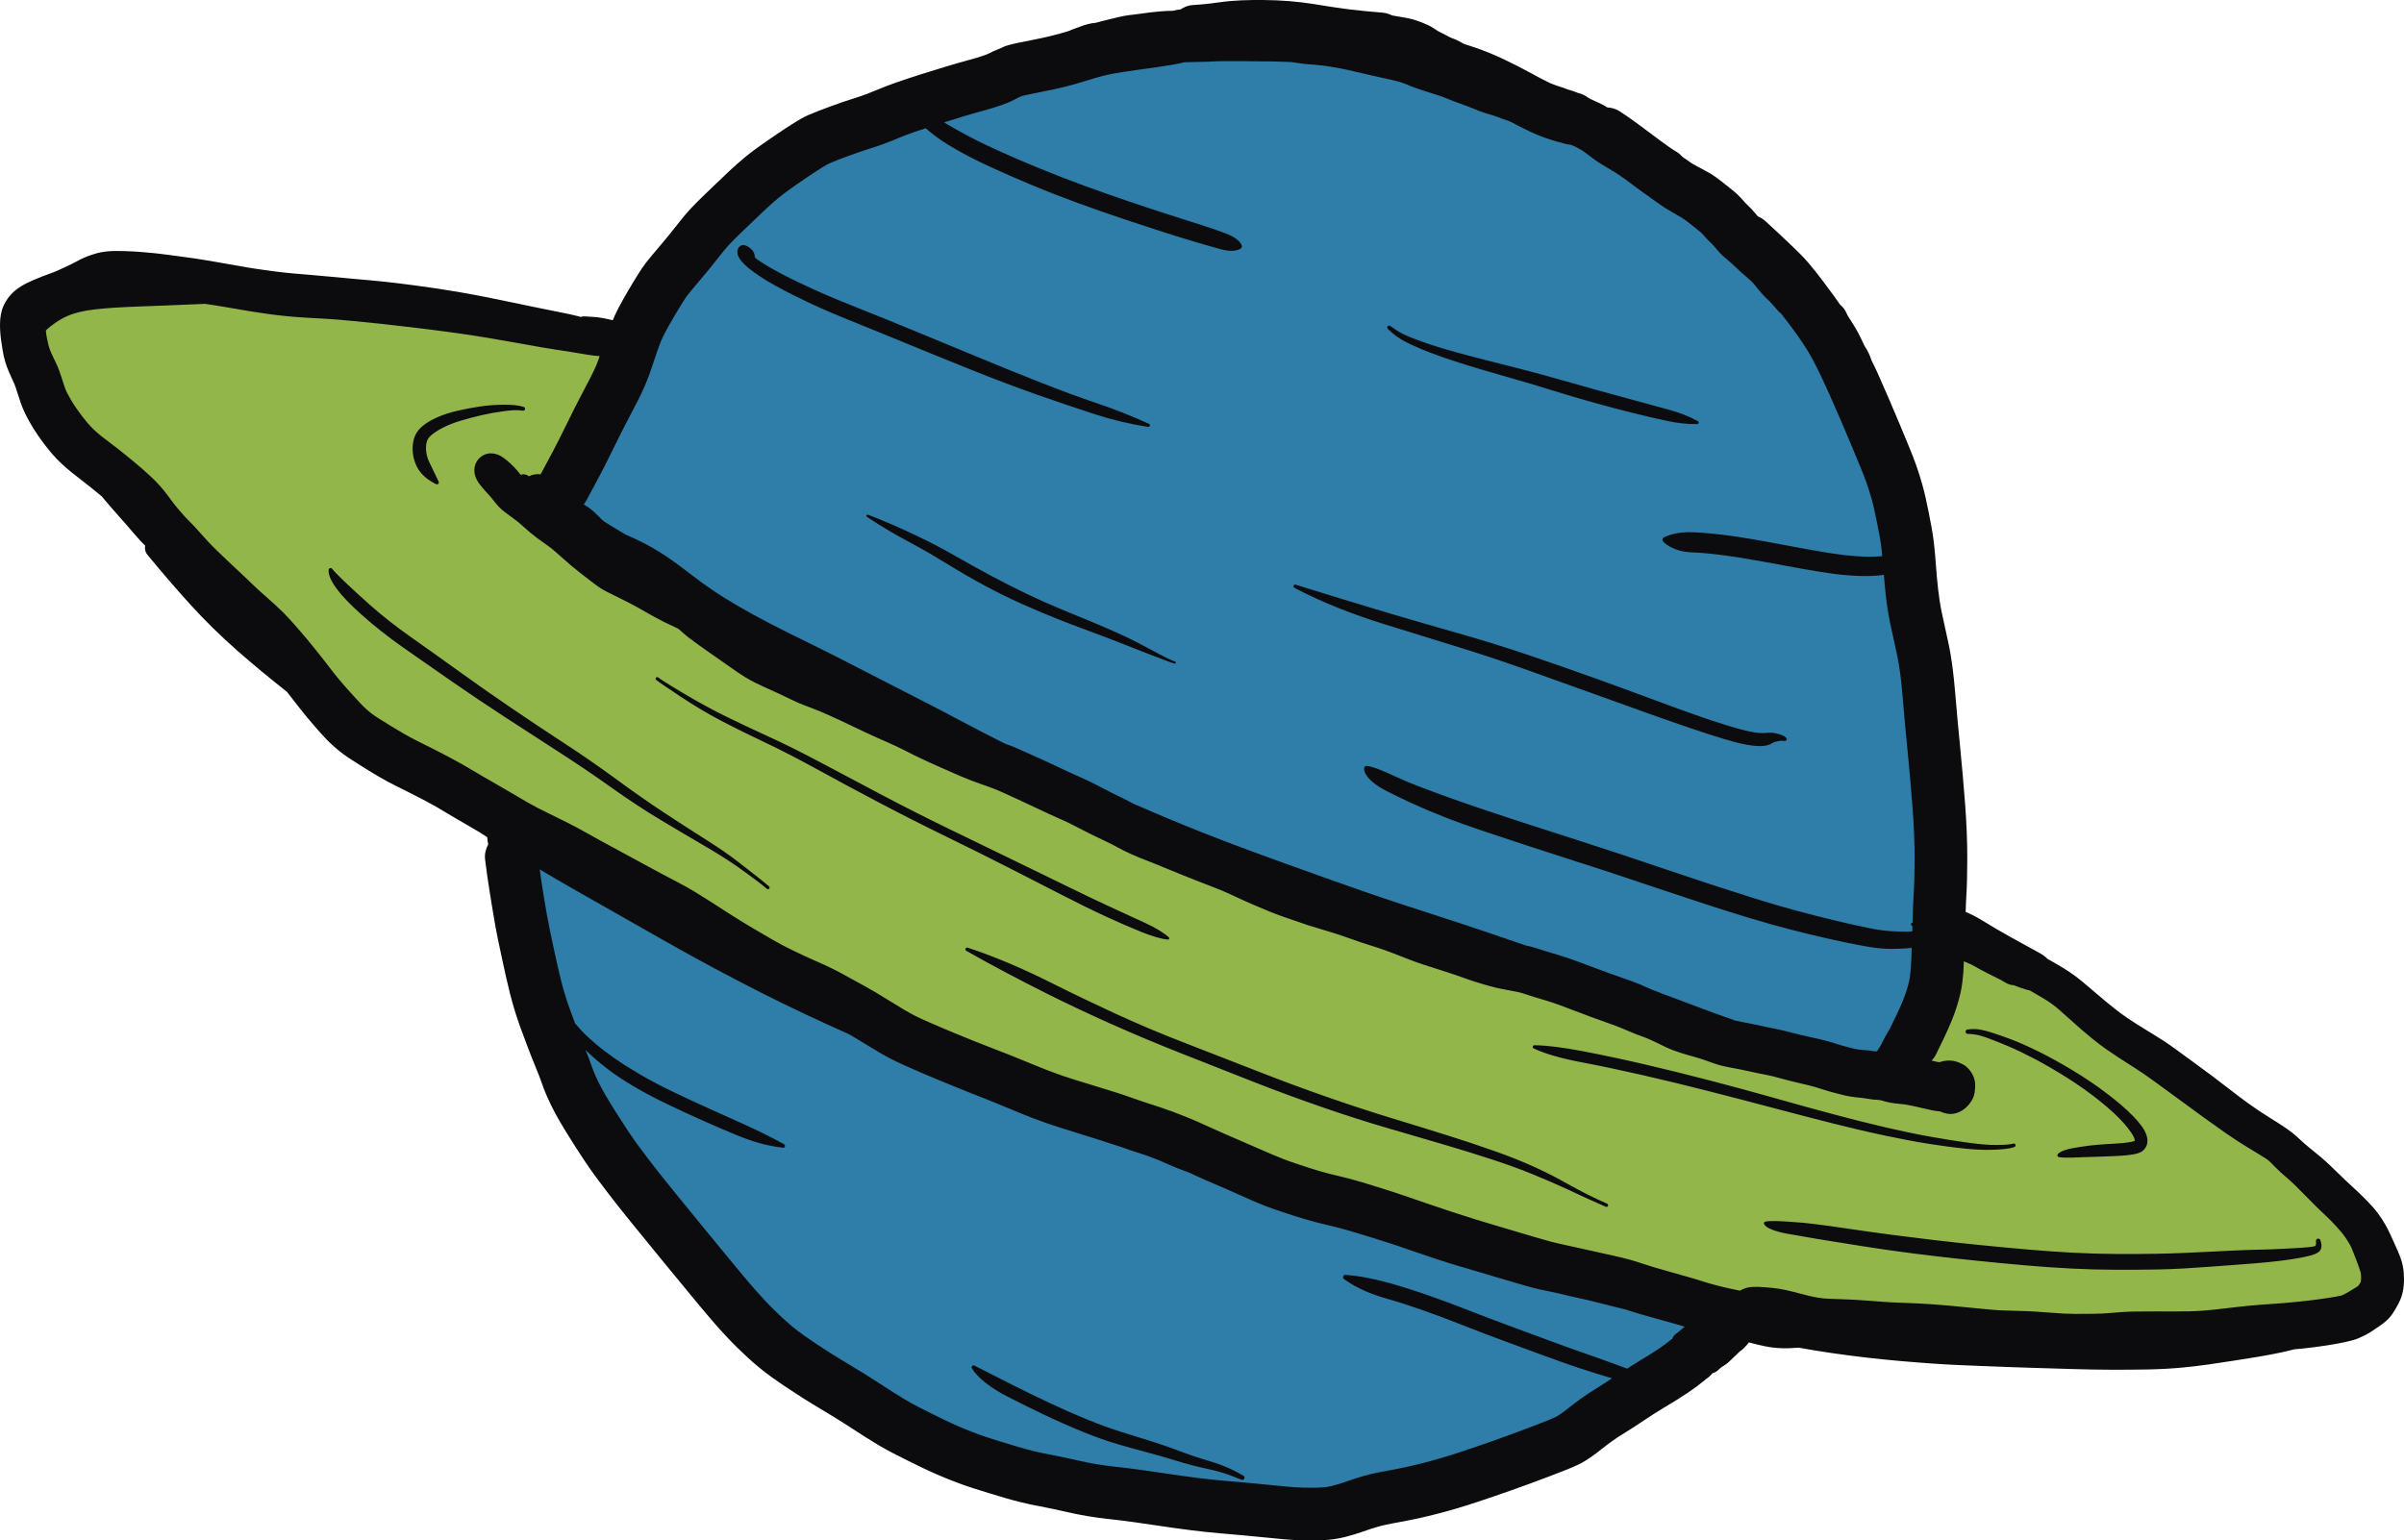 <?xml version="1.0" encoding="UTF-8" standalone="no"?><!-- Generator: Gravit.io --><svg xmlns="http://www.w3.org/2000/svg" xmlns:xlink="http://www.w3.org/1999/xlink" style="isolation:isolate" viewBox="0 0 512 328.183" width="512pt" height="328.183pt"><ellipse vector-effect="non-scaling-stroke" cx="261.33" cy="164.322" rx="152.711" ry="157.333" fill="rgb(46,126,169)"/><path d=" M 415.582 199.755 L 441.772 211.117 L 505.128 261.187 L 507.632 278.711 L 450.245 287.184 L 365.897 280.059 L 216.267 231.915 L 88.784 166.44 L 26.582 105.202 L 5.399 79.204 L 5.592 63.413 L 31.204 57.058 L 107.078 67.265 L 133.846 73.62 L 117.477 108.861 L 194.507 153.538 L 268.84 188.201 L 403.449 230.182 L 415.582 199.755 Z " fill="rgb(147,182,75)"/><path d=" M 269.067 0.002 C 272.72 0.029 276.376 0.304 279.982 0.893 C 282.376 1.284 284.771 1.67 287.178 1.973 C 289.587 2.277 292.01 2.488 294.429 2.693 C 295.171 2.756 295.863 2.968 296.489 3.285 C 296.53 3.293 296.571 3.3 296.612 3.307 C 297.244 3.426 297.877 3.547 298.514 3.64 C 299.125 3.73 299.732 3.846 300.333 3.987 C 301.209 4.191 302.063 4.493 302.901 4.816 C 303.734 5.136 304.564 5.505 305.312 5.998 C 305.452 6.083 305.589 6.175 305.722 6.276 C 305.868 6.388 306.022 6.488 306.182 6.578 C 306.511 6.764 306.848 6.934 307.187 7.099 C 307.729 7.361 308.264 7.635 308.791 7.925 C 308.913 7.992 309.03 8.049 309.162 8.094 C 309.183 8.101 309.203 8.112 309.225 8.119 C 309.901 8.344 310.546 8.661 311.165 9.012 C 311.386 9.137 311.612 9.255 311.837 9.373 C 312.788 9.684 313.745 9.978 314.688 10.312 C 316.646 11.005 318.56 11.816 320.437 12.704 C 320.438 12.705 320.44 12.705 320.442 12.706 C 320.443 12.706 320.445 12.707 320.445 12.707 C 320.452 12.711 320.457 12.716 320.464 12.719 C 322.357 13.615 324.222 14.569 326.054 15.583 C 326.058 15.585 326.063 15.585 326.068 15.588 C 326.08 15.595 326.093 15.601 326.105 15.608 C 327.481 16.37 328.874 17.1 330.296 17.774 C 330.443 17.83 330.591 17.88 330.738 17.937 C 331.16 18.102 331.588 18.276 332.024 18.402 C 332.601 18.568 333.168 18.771 333.726 18.994 C 333.741 19 333.757 19.001 333.773 19.007 C 333.789 19.013 333.807 19.021 333.823 19.028 C 334.07 19.127 334.306 19.164 334.57 19.255 C 334.58 19.258 334.589 19.265 334.599 19.268 C 335.112 19.422 335.616 19.604 336.107 19.816 C 336.122 19.819 336.137 19.825 336.152 19.828 C 336.98 20.01 337.697 20.393 338.327 20.877 C 338.331 20.879 338.335 20.879 338.339 20.881 C 338.385 20.903 338.429 20.925 338.474 20.949 C 338.878 21.162 339.288 21.373 339.711 21.545 C 340.421 21.832 341.111 22.17 341.778 22.548 C 341.782 22.55 341.785 22.554 341.79 22.557 C 341.968 22.658 342.14 22.771 342.315 22.879 C 343.194 22.947 344.067 23.154 344.864 23.657 C 345.853 24.28 346.812 24.951 347.762 25.631 C 349.045 26.55 350.309 27.495 351.568 28.447 C 351.569 28.447 351.571 28.448 351.572 28.448 C 351.604 28.471 351.636 28.496 351.667 28.52 C 352.839 29.406 354.019 30.284 355.221 31.129 C 355.851 31.571 356.484 32.021 357.155 32.4 C 357.637 32.673 357.995 33.061 358.358 33.443 C 358.649 33.638 358.943 33.829 359.228 34.033 C 359.237 34.039 359.245 34.044 359.253 34.05 C 359.269 34.061 359.284 34.072 359.3 34.082 C 359.674 34.353 360.047 34.633 360.443 34.872 C 360.448 34.876 360.453 34.879 360.458 34.883 C 361.084 35.26 361.744 35.589 362.39 35.93 C 363.467 36.5 364.546 37.091 365.533 37.811 C 365.544 37.819 365.557 37.826 365.568 37.835 C 366.321 38.387 367.053 38.966 367.782 39.549 C 368.361 40.014 368.944 40.476 369.517 40.949 C 369.684 41.086 369.839 41.233 369.986 41.385 C 370.46 41.829 370.908 42.3 371.334 42.788 C 371.594 43.086 371.856 43.39 372.15 43.657 C 372.774 44.224 373.342 44.852 373.881 45.499 C 374.043 45.693 374.206 45.886 374.371 46.076 C 374.374 46.079 374.376 46.082 374.378 46.085 C 374.934 46.325 375.468 46.637 375.941 47.068 C 377.887 48.841 379.823 50.626 381.715 52.456 C 382.908 53.609 384.109 54.771 385.182 56.038 C 387.059 58.252 388.789 60.594 390.508 62.931 C 390.993 63.591 391.454 64.274 391.929 64.944 C 392.366 65.295 392.748 65.73 393.035 66.251 C 393.088 66.348 393.137 66.446 393.183 66.547 C 393.302 66.807 393.442 67.058 393.564 67.318 C 394.361 68.534 395.133 69.766 395.823 71.044 C 396.285 71.901 396.661 72.802 397.094 73.674 C 397.111 73.698 397.123 73.725 397.14 73.749 C 397.77 74.669 398.255 75.685 398.58 76.748 C 398.968 77.585 399.407 78.396 399.783 79.236 C 401.445 82.945 403.045 86.683 404.615 90.431 C 405.341 92.165 406.064 93.9 406.769 95.642 C 407.196 96.699 407.624 97.758 408.007 98.831 C 408.508 100.232 408.96 101.649 409.367 103.08 C 409.957 105.153 410.393 107.271 410.816 109.383 C 411.243 111.515 411.655 113.659 411.898 115.821 C 412.075 117.402 412.213 118.987 412.321 120.575 C 412.435 122.241 412.594 123.905 412.78 125.565 C 412.963 127.2 413.211 128.826 413.546 130.437 L 413.546 130.439 L 413.546 130.44 C 413.986 132.555 414.449 134.664 414.918 136.772 C 415.698 140.284 416.098 143.879 416.397 147.459 C 416.723 151.352 417.076 155.244 417.464 159.132 C 417.864 163.14 418.21 167.154 418.515 171.171 C 418.813 175.109 418.999 179.061 418.987 183.011 C 418.978 185.987 418.93 188.967 418.73 191.937 C 418.677 192.717 418.684 193.501 418.648 194.283 C 418.911 194.398 419.175 194.511 419.436 194.629 C 419.975 194.873 420.501 195.14 421.02 195.424 C 421.033 195.431 421.046 195.436 421.059 195.443 C 421.621 195.753 422.173 196.083 422.716 196.424 C 423.484 196.907 424.267 197.365 425.048 197.825 C 426.038 198.409 427.034 198.983 428.038 199.543 C 429.256 200.224 430.481 200.893 431.706 201.56 C 432.638 202.068 433.575 202.567 434.496 203.094 C 434.507 203.1 434.519 203.105 434.53 203.111 C 434.909 203.329 435.274 203.571 435.607 203.85 C 435.659 203.893 435.713 203.936 435.764 203.981 C 435.798 204.013 435.831 204.045 435.864 204.077 C 435.932 204.142 435.997 204.21 436.061 204.28 C 437.09 204.858 438.123 205.429 439.13 206.043 C 439.138 206.047 439.146 206.049 439.154 206.053 C 439.17 206.062 439.186 206.072 439.202 206.082 C 440.019 206.581 440.818 207.109 441.597 207.665 C 442.808 208.529 443.944 209.501 445.075 210.465 C 446.164 211.394 447.252 212.324 448.348 213.245 C 449.096 213.874 449.857 214.487 450.629 215.088 C 450.631 215.089 450.635 215.091 450.638 215.093 C 451.434 215.713 452.249 216.308 453.081 216.879 C 454.383 217.775 455.734 218.601 457.081 219.427 C 458.434 220.257 459.792 221.083 461.121 221.952 C 461.874 222.444 462.602 222.976 463.332 223.502 C 464.657 224.454 465.973 225.419 467.288 226.385 C 469.712 228.166 472.139 229.946 474.509 231.799 C 475.905 232.891 477.318 233.965 478.752 235.007 C 480.251 236.097 481.799 237.115 483.368 238.101 C 484.498 238.81 485.643 239.508 486.743 240.264 C 486.751 240.269 486.761 240.272 486.77 240.278 C 486.809 240.303 486.846 240.328 486.884 240.355 C 487.326 240.662 487.761 240.979 488.186 241.31 C 488.804 241.791 489.38 242.327 489.947 242.865 C 490.58 243.464 491.248 244.031 491.926 244.578 C 491.93 244.578 491.932 244.586 491.935 244.586 C 492.719 245.218 493.501 245.854 494.273 246.501 C 495.494 247.524 496.635 248.648 497.776 249.758 C 498.857 250.81 499.939 251.864 501.062 252.872 L 501.062 252.872 C 502.025 253.736 502.95 254.64 503.859 255.559 C 504.786 256.498 505.695 257.47 506.478 258.535 C 507.039 259.298 507.564 260.089 508.031 260.914 C 508.696 262.089 509.249 263.33 509.803 264.56 C 510.329 265.726 510.874 266.895 511.305 268.101 C 511.656 269.084 511.858 270.117 511.943 271.157 C 512.019 272.086 512.022 273.023 511.933 273.952 C 511.835 274.962 511.618 275.969 511.211 276.902 C 511.208 276.91 511.204 276.914 511.201 276.921 C 510.918 277.567 510.586 278.192 510.232 278.801 C 509.838 279.478 509.413 280.144 508.894 280.733 C 508.163 281.564 507.221 282.205 506.314 282.828 C 505.548 283.354 504.776 283.886 503.954 284.321 C 503.943 284.33 503.935 284.336 503.924 284.342 C 503.914 284.351 503.906 284.351 503.896 284.356 C 503.4 284.615 502.891 284.853 502.376 285.073 C 502.372 285.073 502.369 285.073 502.366 285.081 L 502.364 285.081 C 501.348 285.513 500.251 285.755 499.175 285.982 C 497.861 286.259 496.538 286.487 495.209 286.687 L 495.208 286.687 L 495.206 286.687 C 493.628 286.925 492.045 287.123 490.459 287.298 C 489.847 287.365 489.231 287.404 488.618 287.463 C 487.696 287.709 486.77 287.937 485.837 288.134 C 482.436 288.85 478.996 289.38 475.563 289.914 C 472.044 290.46 468.514 291.002 464.967 291.337 C 462.476 291.572 459.975 291.709 457.473 291.755 C 454.89 291.802 452.306 291.819 449.723 291.812 C 447.016 291.803 444.309 291.757 441.603 291.672 L 441.601 291.672 C 438.971 291.59 436.339 291.512 433.708 291.437 L 433.704 291.437 L 433.703 291.437 C 430.013 291.331 426.325 291.188 422.637 291.044 L 422.634 291.044 C 419.011 290.903 415.385 290.763 411.768 290.512 L 411.766 290.512 C 409.373 290.346 406.983 290.158 404.593 289.947 C 402.157 289.732 399.722 289.482 397.292 289.2 C 394.879 288.92 392.47 288.606 390.066 288.255 C 387.744 287.915 385.429 287.533 383.12 287.12 C 382.777 287.135 382.435 287.141 382.094 287.17 L 382.092 287.17 C 381.294 287.235 380.491 287.263 379.69 287.24 L 379.688 287.24 C 378.979 287.219 378.27 287.169 377.565 287.088 C 376.489 286.963 375.425 286.72 374.371 286.473 C 373.727 286.323 373.086 286.155 372.445 285.991 C 372.422 286.029 372.402 286.069 372.377 286.107 C 372.376 286.107 372.374 286.107 372.373 286.115 C 372.357 286.14 372.339 286.162 372.322 286.185 C 372.147 286.433 371.939 286.659 371.723 286.871 C 371.665 286.928 371.602 286.986 371.551 287.049 C 371.332 287.316 371.077 287.553 370.79 287.746 C 370.766 287.763 370.745 287.782 370.72 287.798 L 370.718 287.798 C 370.666 287.831 370.613 287.858 370.559 287.887 C 370.395 288.049 370.231 288.211 370.066 288.373 C 369.832 288.603 369.594 288.829 369.355 289.054 C 369.12 289.274 368.888 289.496 368.659 289.721 C 368.452 289.924 368.244 290.127 368.024 290.315 C 367.762 290.538 367.473 290.731 367.184 290.919 L 367.183 290.919 C 367.176 290.928 367.169 290.928 367.162 290.933 C 366.959 291.065 366.756 291.199 366.551 291.329 C 366.632 291.278 366.478 291.393 366.459 291.411 C 366.319 291.534 366.179 291.658 366.041 291.783 C 365.964 291.853 365.886 291.923 365.809 291.993 C 365.791 292.008 365.772 292.021 365.754 292.037 C 365.735 292.054 365.718 292.071 365.698 292.087 C 365.686 292.097 365.673 292.105 365.66 292.114 C 365.628 292.139 365.595 292.161 365.562 292.184 C 365.555 292.193 365.549 292.194 365.543 292.198 C 365.526 292.209 365.51 292.222 365.493 292.232 C 365.447 292.262 365.399 292.288 365.352 292.314 C 365.351 292.315 365.349 292.314 365.348 292.314 C 365.331 292.323 365.314 292.332 365.297 292.339 C 365.254 292.361 365.211 292.382 365.167 292.401 C 365.129 292.417 365.09 292.432 365.051 292.447 C 365.027 292.456 365.004 292.464 364.98 292.472 C 364.964 292.481 364.95 292.485 364.935 292.489 C 364.933 292.49 364.931 292.489 364.928 292.489 C 364.898 292.498 364.868 292.505 364.838 292.512 C 364.816 292.521 364.795 292.525 364.773 292.529 C 364.766 292.529 364.758 292.529 364.751 292.538 C 364.603 292.696 364.454 292.853 364.302 293.007 C 364.29 293.019 364.278 293.032 364.266 293.045 L 364.266 293.045 C 364.259 293.053 364.251 293.058 364.244 293.065 C 364.028 293.282 363.802 293.493 363.55 293.667 C 363.487 293.711 363.423 293.752 363.357 293.79 L 363.355 293.79 C 363.348 293.79 363.34 293.799 363.333 293.8 C 363.323 293.809 363.312 293.812 363.302 293.817 C 363.224 293.889 363.163 293.972 363.08 294.041 C 361.913 295 360.697 295.901 359.441 296.742 C 357.893 297.778 356.302 298.749 354.706 299.707 C 353.134 300.65 351.576 301.621 350.06 302.652 C 348.548 303.68 347.01 304.669 345.453 305.626 C 343.973 306.536 342.565 307.559 341.207 308.641 C 339.637 309.893 337.999 311.129 336.184 312.008 C 335.347 312.413 334.485 312.767 333.623 313.115 C 332.356 313.627 331.079 314.115 329.801 314.598 C 327.166 315.593 324.524 316.572 321.868 317.51 C 319.388 318.387 316.896 319.234 314.398 320.061 C 311.673 320.964 308.921 321.782 306.141 322.5 C 303.515 323.179 300.866 323.771 298.195 324.25 C 297.208 324.428 296.221 324.613 295.24 324.825 C 294.638 324.956 294.036 325.092 293.445 325.266 C 292.424 325.566 291.411 325.892 290.409 326.25 C 289.141 326.703 287.85 327.095 286.545 327.429 C 284.978 327.83 283.369 328.057 281.753 328.129 C 280.241 328.196 278.726 328.197 277.213 328.154 C 274.703 328.084 272.196 327.825 269.7 327.572 C 266.448 327.242 263.194 326.943 259.937 326.671 C 255.654 326.314 251.389 325.737 247.14 325.103 C 243.433 324.551 239.721 324.001 235.994 323.605 C 233.081 323.296 230.188 322.803 227.331 322.155 C 225.389 321.714 223.444 321.268 221.484 320.913 C 220.013 320.646 218.552 320.329 217.102 319.966 C 214.953 319.427 212.83 318.779 210.712 318.133 C 208.505 317.46 206.297 316.775 204.132 315.971 C 202.587 315.397 201.056 314.78 199.544 314.122 C 197.439 313.205 195.375 312.191 193.318 311.171 C 191.225 310.134 189.132 309.079 187.123 307.887 C 185.213 306.754 183.347 305.548 181.488 304.334 C 179.294 302.902 177.069 301.516 174.813 300.183 C 172.327 298.714 169.888 297.167 167.488 295.561 C 165.42 294.176 163.361 292.753 161.453 291.151 C 159.929 289.873 158.467 288.522 157.047 287.13 C 155.331 285.446 153.701 283.674 152.12 281.862 C 150.788 280.337 149.495 278.778 148.2 277.221 C 146.007 274.583 143.829 271.931 141.655 269.277 C 139.493 266.637 137.333 263.995 135.183 261.346 C 133.943 259.818 132.7 258.29 131.484 256.742 C 130.005 254.861 128.55 252.96 127.124 251.038 C 125.26 248.525 123.551 245.896 121.876 243.254 L 121.876 243.254 C 120.967 241.822 120.074 240.379 119.222 238.912 C 118.571 237.788 117.938 236.651 117.378 235.479 C 116.662 233.981 115.97 232.461 115.441 230.885 C 115.081 229.811 114.659 228.758 114.223 227.713 C 113.406 225.756 112.652 223.772 111.906 221.787 C 111.169 219.827 110.437 217.861 109.807 215.863 C 109.365 214.462 108.962 213.047 108.602 211.623 C 108.008 209.269 107.501 206.892 106.985 204.52 C 106.415 201.9 105.852 199.276 105.388 196.635 C 104.996 194.402 104.633 192.165 104.279 189.926 C 103.917 187.64 103.578 185.35 103.308 183.051 C 103.172 181.896 103.487 180.833 103.984 179.872 C 103.879 179.433 103.802 178.985 103.792 178.535 C 103.79 178.503 103.789 178.473 103.789 178.441 C 103.789 178.42 103.792 178.4 103.792 178.379 C 103.252 178.036 102.719 177.68 102.18 177.333 C 101.172 176.738 100.164 176.139 99.148 175.557 C 97.911 174.849 96.677 174.137 95.461 173.394 C 95.459 173.393 95.456 173.393 95.454 173.392 C 95.449 173.39 95.446 173.386 95.442 173.383 L 95.44 173.383 C 94.657 172.904 93.868 172.436 93.073 171.977 C 92.254 171.504 91.426 171.049 90.589 170.607 L 90.587 170.607 L 90.587 170.605 C 89.704 170.139 88.816 169.682 87.925 169.232 C 87.923 169.231 87.923 169.227 87.92 169.226 C 86.649 168.584 85.374 167.95 84.1 167.314 C 81.955 166.243 79.889 165.019 77.856 163.751 C 77.853 163.748 77.849 163.748 77.844 163.746 C 77.832 163.738 77.819 163.73 77.807 163.722 L 77.805 163.722 C 76.851 163.126 75.899 162.526 74.956 161.912 C 74.335 161.507 73.713 161.1 73.118 160.657 C 72.349 160.086 71.607 159.479 70.898 158.835 L 70.896 158.835 C 70.234 158.233 69.597 157.601 68.99 156.943 C 68.989 156.941 68.986 156.94 68.983 156.938 C 68.976 156.928 68.966 156.919 68.958 156.91 C 68.219 156.106 67.505 155.282 66.791 154.457 C 66.767 154.43 66.743 154.404 66.719 154.376 C 65.859 153.383 65.017 152.375 64.201 151.346 C 64.198 151.343 64.195 151.343 64.192 151.339 C 64.163 151.305 64.136 151.27 64.108 151.235 L 64.108 151.233 C 63.422 150.365 62.74 149.495 62.066 148.617 C 61.746 148.202 61.417 147.795 61.093 147.382 C 57.516 144.55 53.992 141.647 50.564 138.636 L 50.56 138.632 C 47.015 135.519 43.638 132.214 40.469 128.719 C 37.346 125.273 34.314 121.746 31.368 118.148 C 30.913 117.593 30.79 116.896 30.917 116.242 C 30.571 115.9 30.217 115.564 29.889 115.205 C 29.327 114.591 28.779 113.965 28.244 113.328 C 27.274 112.174 26.266 111.051 25.265 109.924 C 24.051 108.558 22.863 107.17 21.688 105.771 C 21.326 105.473 20.971 105.17 20.608 104.873 C 20.604 104.87 20.598 104.865 20.593 104.861 C 19.607 104.055 18.62 103.247 17.605 102.476 C 16.864 101.913 16.131 101.34 15.406 100.758 C 14.645 100.147 13.902 99.514 13.186 98.852 C 12.459 98.18 11.768 97.467 11.123 96.715 C 10.55 96.048 9.998 95.364 9.466 94.664 L 9.464 94.664 C 8.95 93.988 8.455 93.297 7.98 92.593 C 7.978 92.59 7.975 92.589 7.973 92.586 C 7.966 92.576 7.958 92.563 7.951 92.552 C 7.476 91.848 7.024 91.132 6.594 90.4 C 6.59 90.393 6.587 90.387 6.582 90.38 C 6.178 89.69 5.797 88.985 5.444 88.267 C 5.442 88.264 5.439 88.262 5.437 88.259 C 5.423 88.232 5.409 88.206 5.396 88.179 C 5.042 87.452 4.722 86.708 4.454 85.945 C 4.172 85.14 3.911 84.324 3.654 83.51 C 3.653 83.508 3.653 83.506 3.652 83.503 C 3.462 82.903 3.274 82.296 3.024 81.717 C 2.814 81.228 2.592 80.744 2.364 80.263 C 2.055 79.613 1.775 78.949 1.519 78.277 C 1.518 78.272 1.512 78.27 1.511 78.265 C 1.504 78.247 1.497 78.228 1.49 78.21 C 1.243 77.555 1.052 76.881 0.89 76.2 C 0.883 76.177 0.865 76.162 0.859 76.139 C 0.84 76.068 0.823 75.998 0.808 75.927 C 0.611 75.023 0.478 74.104 0.342 73.189 C 0.329 73.122 0.318 73.056 0.308 72.989 C 0.113 71.681 -0.019 70.358 0.002 69.034 C 0.023 67.7 0.202 66.343 0.765 65.121 L 0.765 65.12 C 0.766 65.118 0.768 65.116 0.768 65.114 C 1.171 64.243 1.703 63.433 2.354 62.727 C 2.995 62.031 3.746 61.441 4.553 60.949 C 5.413 60.425 6.334 60.004 7.257 59.606 C 8.264 59.173 9.285 58.776 10.315 58.403 C 10.318 58.403 10.319 58.401 10.322 58.4 C 10.36 58.386 10.397 58.371 10.435 58.357 C 11.059 58.134 11.691 57.911 12.291 57.629 C 12.988 57.301 13.689 56.978 14.39 56.658 C 14.409 56.648 14.43 56.64 14.45 56.631 C 15.027 56.366 15.608 56.098 16.159 55.781 C 16.848 55.384 17.563 55.032 18.299 54.731 C 19.083 54.411 19.891 54.151 20.708 53.928 C 22.073 53.555 23.507 53.467 24.916 53.471 C 26.106 53.473 27.297 53.506 28.486 53.578 C 28.488 53.578 28.491 53.576 28.494 53.576 C 28.533 53.577 28.572 53.579 28.61 53.582 C 29.789 53.656 30.965 53.758 32.141 53.87 C 32.143 53.87 32.146 53.868 32.149 53.868 C 32.185 53.871 32.219 53.875 32.255 53.878 C 33.325 53.981 34.394 54.096 35.458 54.249 C 35.464 54.249 35.469 54.246 35.475 54.247 C 35.519 54.253 35.564 54.258 35.608 54.264 C 36.777 54.436 37.951 54.585 39.123 54.735 C 39.126 54.735 39.128 54.737 39.132 54.738 C 40.892 54.964 42.649 55.231 44.399 55.527 C 44.444 55.533 44.489 55.54 44.534 55.547 C 46.48 55.877 48.425 56.218 50.368 56.567 C 50.37 56.568 50.372 56.57 50.375 56.571 C 51.872 56.84 53.37 57.106 54.876 57.323 C 54.878 57.324 54.881 57.323 54.885 57.323 C 56.062 57.493 57.242 57.654 58.422 57.81 C 59.681 57.976 60.943 58.116 62.208 58.233 C 63.553 58.357 64.9 58.472 66.247 58.578 C 67.629 58.686 69.012 58.809 70.391 58.948 C 72.294 59.139 74.199 59.308 76.104 59.475 C 78.083 59.649 80.062 59.826 82.038 60.033 C 84.26 60.266 86.475 60.561 88.69 60.854 C 88.691 60.854 88.693 60.854 88.695 60.854 C 88.715 60.856 88.735 60.858 88.754 60.861 C 91.621 61.239 94.482 61.666 97.332 62.151 C 97.381 62.158 97.43 62.165 97.479 62.173 C 100.136 62.627 102.786 63.131 105.425 63.68 C 105.481 63.689 105.537 63.699 105.592 63.71 C 108.27 64.269 110.948 64.826 113.627 65.377 C 115.611 65.786 117.594 66.196 119.582 66.585 C 120.734 66.811 121.883 67.055 123.022 67.343 C 123.243 67.399 123.46 67.472 123.681 67.531 C 123.85 67.47 124.028 67.429 124.215 67.415 C 124.284 67.409 124.355 67.406 124.426 67.408 C 124.525 67.409 124.623 67.412 124.721 67.413 C 124.969 67.416 125.217 67.43 125.462 67.464 C 125.602 67.484 125.826 67.487 125.991 67.493 C 126.379 67.507 126.767 67.534 127.153 67.575 C 127.6 67.623 128.044 67.696 128.485 67.776 C 128.935 67.858 129.384 67.949 129.827 68.063 C 130.05 68.121 130.275 68.175 130.499 68.232 C 130.862 67.371 131.248 66.52 131.68 65.693 C 132.362 64.385 133.093 63.101 133.841 61.83 C 134.543 60.639 135.253 59.453 135.993 58.286 C 136.509 57.471 137.036 56.656 137.635 55.899 C 138.551 54.741 139.508 53.614 140.467 52.491 C 141.674 51.079 142.845 49.635 143.991 48.173 C 145.086 46.773 146.202 45.379 147.434 44.096 C 149.095 42.366 150.848 40.72 152.578 39.059 C 154.524 37.193 156.475 35.315 158.547 33.587 C 159.454 32.831 160.401 32.126 161.357 31.434 C 162.65 30.497 163.965 29.59 165.287 28.694 C 166.563 27.829 167.847 26.972 169.158 26.16 C 170.087 25.584 171.032 25.012 172.033 24.57 C 173.551 23.9 175.107 23.317 176.663 22.742 C 178.492 22.066 180.337 21.425 182.201 20.852 C 183.818 20.354 185.398 19.74 186.955 19.079 C 188.279 18.516 189.631 18.018 190.989 17.541 C 192.784 16.911 194.593 16.322 196.408 15.75 C 199.76 14.692 203.123 13.658 206.516 12.735 C 207.497 12.468 208.476 12.185 209.437 11.851 C 209.881 11.697 210.342 11.543 210.758 11.32 C 211.553 10.894 212.398 10.566 213.237 10.228 C 213.571 10.039 213.926 9.879 214.307 9.757 C 215.082 9.51 215.881 9.333 216.675 9.16 C 217.867 8.9 219.064 8.665 220.262 8.433 C 222.69 7.964 225.102 7.388 227.462 6.647 C 227.509 6.632 227.557 6.622 227.604 6.607 C 227.847 6.504 228.085 6.387 228.332 6.295 C 229.039 6.032 229.746 5.772 230.457 5.521 C 231.348 5.206 232.269 4.958 233.212 4.872 C 233.278 4.866 233.409 4.852 233.448 4.843 C 233.787 4.766 234.124 4.665 234.458 4.569 C 234.962 4.423 235.472 4.297 235.985 4.185 C 236.016 4.177 236.043 4.161 236.074 4.154 C 236.154 4.135 236.232 4.118 236.313 4.103 C 236.712 4.025 237.108 3.919 237.502 3.819 C 238.125 3.661 238.75 3.515 239.382 3.4 C 239.395 3.397 239.407 3.392 239.42 3.389 C 239.45 3.383 239.479 3.377 239.509 3.372 C 240.149 3.261 240.798 3.184 241.444 3.11 C 241.45 3.109 241.455 3.107 241.461 3.106 C 241.498 3.102 241.537 3.097 241.575 3.092 C 242.28 3.012 242.982 2.92 243.684 2.818 C 243.691 2.817 243.698 2.815 243.704 2.814 C 244.386 2.715 245.069 2.621 245.755 2.56 L 245.757 2.56 C 246.249 2.517 246.74 2.468 247.231 2.418 C 248.104 2.331 248.983 2.31 249.861 2.306 C 250.367 2.137 250.878 2.042 251.39 2.021 C 252.182 1.511 253.06 1.125 254.068 1.07 C 255.953 0.968 257.831 0.765 259.697 0.494 C 262.793 0.044 265.943 -0.019 269.067 0.004 L 269.067 0.002 Z  M 263.266 13.03 C 262.07 13.029 260.873 13.014 259.677 13.037 C 259.333 13.044 258.988 13.061 258.645 13.085 C 257.662 13.153 256.673 13.164 255.688 13.182 C 254.773 13.199 253.857 13.215 252.943 13.247 C 252.719 13.255 252.496 13.252 252.272 13.257 C 251.528 13.446 250.775 13.601 250.027 13.735 C 248.193 14.062 246.348 14.324 244.503 14.576 C 242.693 14.823 240.883 15.078 239.077 15.361 C 238.082 15.517 237.084 15.671 236.1 15.886 C 234.319 16.275 232.567 16.809 230.829 17.356 C 228.063 18.225 225.238 18.905 222.392 19.454 C 221.282 19.669 220.173 19.887 219.069 20.128 C 218.624 20.225 218.145 20.315 217.72 20.451 C 217.14 20.636 216.588 20.933 216.054 21.219 C 215.117 21.72 214.122 22.108 213.12 22.456 C 211.916 22.873 210.692 23.23 209.463 23.565 C 206.644 24.332 203.853 25.2 201.065 26.073 C 201.261 26.19 201.453 26.313 201.65 26.43 C 203.072 27.275 204.525 28.068 205.98 28.852 C 208.121 30.007 210.318 31.055 212.533 32.06 C 215.365 33.347 218.226 34.567 221.102 35.753 C 221.102 35.753 221.106 35.754 221.107 35.754 C 224.344 37.089 227.61 38.352 230.899 39.554 C 234.082 40.718 237.278 41.85 240.489 42.935 C 240.491 42.935 240.493 42.935 240.496 42.936 C 243.276 43.875 246.061 44.799 248.855 45.699 C 251.167 46.443 253.479 47.184 255.794 47.919 C 257.599 48.491 259.396 49.091 261.164 49.77 C 261.938 50.067 262.696 50.44 263.356 50.946 C 263.64 51.163 263.908 51.405 264.129 51.686 C 264.288 51.887 264.436 52.118 264.496 52.37 C 264.535 52.533 264.489 52.703 264.373 52.824 C 264.17 53.036 263.881 53.163 263.606 53.251 C 263.279 53.355 262.936 53.405 262.594 53.425 C 261.744 53.474 260.89 53.335 260.072 53.113 C 258.267 52.623 256.47 52.104 254.677 51.577 C 252.328 50.886 249.992 50.157 247.662 49.407 C 244.853 48.502 242.049 47.579 239.25 46.646 C 236 45.562 232.768 44.423 229.55 43.247 C 226.211 42.026 222.898 40.736 219.617 39.365 C 219.615 39.364 219.611 39.362 219.609 39.362 C 216.695 38.143 213.796 36.888 210.929 35.563 C 208.646 34.509 206.385 33.399 204.196 32.161 C 204.184 32.155 204.173 32.149 204.162 32.142 C 202.641 31.281 201.124 30.39 199.713 29.356 C 198.864 28.733 198.019 28.095 197.243 27.382 C 197.22 27.36 197.196 27.34 197.173 27.318 C 196.351 27.589 195.525 27.846 194.709 28.132 C 193.577 28.53 192.447 28.942 191.342 29.41 C 189.431 30.222 187.489 30.968 185.503 31.579 C 183.838 32.092 182.191 32.666 180.557 33.27 C 179.219 33.765 177.875 34.26 176.569 34.836 C 176.415 34.904 176.259 34.996 176.11 35.08 C 175.76 35.278 175.417 35.488 175.074 35.7 C 173.894 36.432 172.737 37.205 171.587 37.985 C 170.361 38.815 169.141 39.655 167.942 40.523 C 167.193 41.066 166.446 41.615 165.736 42.208 C 163.864 43.768 162.108 45.473 160.351 47.159 C 158.732 48.713 157.087 50.251 155.532 51.87 C 154.562 52.881 153.692 53.992 152.83 55.093 C 151.585 56.682 150.314 58.248 149.002 59.782 C 148.135 60.798 147.267 61.815 146.438 62.862 C 146.083 63.311 145.781 63.811 145.475 64.294 C 144.801 65.359 144.155 66.441 143.515 67.527 C 142.864 68.632 142.226 69.746 141.633 70.883 C 141.294 71.532 140.958 72.189 140.694 72.873 C 140.135 74.325 139.631 75.797 139.152 77.277 C 138.605 78.967 138.01 80.647 137.301 82.276 C 136.41 84.322 135.362 86.302 134.321 88.274 C 132.951 90.87 131.631 93.493 130.349 96.133 C 128.624 99.689 126.766 103.18 124.87 106.647 C 124.71 106.941 124.516 107.205 124.314 107.458 C 124.833 107.781 125.361 108.092 125.841 108.47 C 126.362 108.879 126.834 109.344 127.295 109.819 C 127.358 109.876 127.429 109.919 127.489 109.98 C 127.541 110.032 127.592 110.086 127.641 110.14 C 127.902 110.429 128.184 110.696 128.477 110.951 C 128.388 110.873 128.61 111.045 128.631 111.06 C 128.839 111.205 129.052 111.343 129.266 111.48 C 130.05 111.983 130.849 112.462 131.651 112.937 C 132.19 113.255 132.726 113.579 133.265 113.897 C 134.831 114.576 136.381 115.288 137.877 116.104 C 139.663 117.077 141.404 118.142 143.059 119.325 C 144.523 120.371 145.965 121.446 147.385 122.552 C 147.387 122.553 147.389 122.553 147.392 122.555 C 147.396 122.559 147.401 122.564 147.405 122.567 C 148.804 123.657 150.244 124.693 151.71 125.69 C 153.458 126.877 155.259 127.983 157.082 129.049 C 159.326 130.362 161.611 131.604 163.919 132.8 C 166.572 134.175 169.246 135.509 171.933 136.815 C 171.934 136.815 171.936 136.815 171.937 136.816 C 171.939 136.817 171.94 136.819 171.942 136.82 C 175.999 138.791 180.011 140.855 184.019 142.923 C 184.02 142.924 184.022 142.924 184.023 142.925 C 184.024 142.926 184.027 142.927 184.028 142.927 C 187.974 144.963 191.922 146.998 195.882 149.008 C 195.885 149.009 195.888 149.012 195.89 149.013 C 198.844 150.512 201.778 152.049 204.7 153.61 L 204.707 153.613 C 207.767 155.248 210.855 156.83 213.952 158.395 C 214.505 158.595 215.063 158.783 215.608 159.004 C 215.617 159.007 215.626 159.007 215.634 159.011 C 215.642 159.014 215.649 159.018 215.656 159.021 C 216.442 159.341 217.215 159.693 217.985 160.048 C 217.987 160.049 217.99 160.049 217.992 160.05 C 218 160.053 218.009 160.059 218.018 160.062 C 218.932 160.483 219.849 160.895 220.772 161.297 C 220.773 161.298 220.777 161.298 220.779 161.299 C 222.281 161.954 223.763 162.654 225.244 163.355 C 226.768 164.076 228.296 164.791 229.841 165.466 C 229.843 165.467 229.845 165.466 229.848 165.467 L 229.85 165.469 C 231.138 166.031 232.411 166.633 233.655 167.29 C 234.671 167.827 235.692 168.355 236.719 168.871 C 236.722 168.873 236.725 168.873 236.728 168.875 C 236.74 168.881 236.75 168.888 236.762 168.894 C 237.708 169.37 238.657 169.839 239.611 170.298 C 239.619 170.301 239.629 170.306 239.637 170.31 C 240.313 170.635 240.972 170.989 241.635 171.339 C 246.205 173.331 250.801 175.259 255.432 177.103 C 255.435 177.104 255.437 177.105 255.439 177.106 C 262.748 180.016 270.154 182.686 277.556 185.346 C 281.759 186.856 285.966 188.355 290.184 189.822 C 293.036 190.813 295.893 191.794 298.767 192.719 C 303.051 194.097 307.33 195.489 311.603 196.901 C 315.415 198.16 319.219 199.444 323.008 200.769 C 323.703 201.012 324.405 201.232 325.1 201.472 C 325.248 201.502 325.398 201.526 325.546 201.557 C 326.516 201.766 327.464 202.079 328.405 202.388 C 329.492 202.745 330.585 203.08 331.683 203.4 C 331.686 203.401 331.687 203.401 331.69 203.402 C 331.694 203.403 331.695 203.404 331.699 203.405 C 333.058 203.801 334.402 204.247 335.729 204.738 C 335.734 204.74 335.739 204.743 335.744 204.745 C 336.902 205.173 338.059 205.604 339.213 206.04 C 340.244 206.429 341.275 206.813 342.309 207.194 C 343.466 207.619 344.631 208.027 345.798 208.427 C 347.012 208.843 348.222 209.276 349.407 209.772 C 350.044 210.038 350.676 210.316 351.299 210.616 C 351.316 210.624 351.334 210.626 351.352 210.633 C 351.423 210.665 351.493 210.699 351.563 210.734 C 351.698 210.802 351.916 210.882 352.079 210.946 C 352.469 211.098 352.863 211.24 353.258 211.381 C 353.472 211.457 353.672 211.569 353.884 211.65 C 355.962 212.424 358.053 213.171 360.12 213.973 C 360.127 213.975 360.132 213.977 360.137 213.98 C 363.276 215.197 366.441 216.342 369.623 217.442 C 370.143 217.559 370.667 217.661 371.191 217.759 C 372.479 218.001 373.765 218.255 375.044 218.544 C 375.948 218.748 376.856 218.94 377.767 219.112 C 379.001 219.346 380.223 219.646 381.437 219.965 C 382.814 220.327 384.2 220.652 385.59 220.957 C 386.787 221.218 387.989 221.475 389.172 221.798 C 389.884 221.992 390.59 222.206 391.291 222.441 C 392.074 222.703 392.879 222.908 393.678 223.115 C 394.329 223.284 394.992 223.482 395.659 223.576 C 396.126 223.641 396.596 223.68 397.067 223.712 L 397.068 223.712 C 397.896 223.769 398.721 223.864 399.534 224.026 C 399.545 224.028 399.556 224.026 399.566 224.028 C 399.574 224.022 399.583 224.017 399.59 224.011 C 399.623 223.986 399.655 223.96 399.689 223.937 L 399.691 223.936 C 399.738 223.905 399.786 223.877 399.836 223.85 L 399.836 223.849 L 399.838 223.849 C 399.843 223.84 399.848 223.832 399.853 223.823 C 400.012 223.549 400.178 223.28 400.363 223.023 C 400.369 223.016 400.374 223.009 400.379 223.002 C 400.608 222.61 400.829 222.211 401.025 221.801 C 401.245 221.342 401.486 220.893 401.742 220.453 C 401.748 220.442 401.751 220.431 401.757 220.421 C 401.76 220.416 401.764 220.413 401.766 220.407 C 401.908 220.165 402.052 219.923 402.191 219.68 C 402.217 219.635 402.243 219.589 402.27 219.544 C 402.276 219.532 402.283 219.522 402.29 219.511 C 402.305 219.486 402.321 219.461 402.338 219.436 C 402.352 219.415 402.367 219.395 402.382 219.375 C 402.387 219.37 402.39 219.363 402.394 219.358 C 403.403 217.328 404.41 215.289 405.273 213.193 C 405.835 211.826 406.287 210.414 406.612 208.972 C 406.814 208.076 406.888 207.148 406.96 206.235 C 407.074 204.79 407.114 203.339 407.146 201.891 C 406.855 201.954 406.559 202.004 406.262 202.029 C 405.115 202.126 403.961 202.145 402.81 202.153 C 402.804 202.153 402.798 202.155 402.792 202.155 L 402.792 202.153 C 400.931 202.166 399.07 201.913 397.241 201.592 C 394.778 201.159 392.33 200.643 389.89 200.097 C 387.014 199.453 384.15 198.758 381.296 198.019 C 378.275 197.237 375.273 196.388 372.288 195.48 C 369.2 194.54 366.12 193.57 363.05 192.569 C 360.005 191.576 356.965 190.568 353.93 189.542 C 350.821 188.491 347.707 187.45 344.59 186.42 C 342.958 185.88 341.325 185.344 339.69 184.812 C 338.842 184.537 337.994 184.262 337.146 183.988 C 336.396 183.746 335.588 183.545 334.849 183.246 C 334.833 183.241 334.816 183.241 334.799 183.236 C 331.508 182.183 328.22 181.118 324.935 180.043 C 324.933 180.042 324.929 180.041 324.927 180.04 C 321.784 179.011 318.645 177.972 315.511 176.917 L 315.51 176.917 C 312.839 176.018 310.184 175.071 307.562 174.037 C 307.539 174.029 307.519 174.022 307.497 174.013 C 305.289 173.141 303.098 172.223 300.938 171.239 C 299.077 170.391 297.233 169.508 295.416 168.57 L 295.415 168.57 C 295.397 168.561 295.379 168.552 295.362 168.543 C 295.355 168.539 295.35 168.534 295.343 168.531 C 294.094 167.895 292.857 167.155 291.85 166.169 C 291.443 165.771 291.068 165.324 290.808 164.815 C 290.626 164.458 290.48 164.038 290.536 163.632 C 290.573 163.369 290.8 163.177 291.065 163.185 C 291.408 163.196 291.753 163.279 292.082 163.368 C 292.515 163.484 292.938 163.629 293.359 163.784 C 294.583 164.235 295.776 164.774 296.954 165.333 C 296.955 165.334 296.957 165.336 296.959 165.337 C 298.758 166.172 300.592 166.929 302.445 167.637 C 304.616 168.466 306.798 169.268 308.987 170.049 C 311.615 170.988 314.255 171.894 316.9 172.783 C 320.021 173.832 323.15 174.858 326.283 175.87 C 329.568 176.93 332.854 177.986 336.142 179.038 C 339.424 180.089 342.701 181.159 345.97 182.248 C 345.971 182.248 345.975 182.25 345.976 182.25 C 349.1 183.29 352.22 184.339 355.336 185.401 C 358.352 186.428 361.376 187.436 364.404 188.426 C 367.451 189.423 370.503 190.403 373.561 191.366 C 376.481 192.286 379.418 193.151 382.373 193.953 C 385.175 194.713 387.989 195.436 390.814 196.11 C 393.192 196.677 395.577 197.222 397.975 197.705 C 399.586 198.03 401.221 198.312 402.865 198.388 C 403.955 198.438 405.046 198.484 406.138 198.499 C 406.519 198.504 406.899 198.469 407.276 198.41 C 407.285 198.046 407.304 197.682 407.313 197.318 C 407.264 197.285 407.216 197.248 407.167 197.215 C 406.997 197.105 406.949 196.879 407.059 196.709 C 407.124 196.609 407.229 196.568 407.341 196.56 C 407.395 194.767 407.411 192.972 407.532 191.182 C 407.716 188.452 407.756 185.713 407.764 182.978 C 407.776 179.322 407.6 175.666 407.324 172.02 C 407.026 168.093 406.688 164.168 406.296 160.249 C 405.902 156.301 405.542 152.35 405.211 148.397 C 404.954 145.322 404.631 142.225 403.961 139.208 C 403.481 137.049 403.006 134.888 402.556 132.723 C 402.151 130.77 401.847 128.799 401.625 126.817 C 401.463 125.371 401.34 123.919 401.225 122.468 C 400.408 122.589 399.579 122.648 398.767 122.688 C 396.662 122.792 394.547 122.666 392.452 122.47 C 390.775 122.313 389.107 122.057 387.445 121.791 C 384.926 121.386 382.415 120.93 379.907 120.46 C 377.379 119.985 374.85 119.524 372.314 119.096 C 370.574 118.803 368.831 118.521 367.081 118.296 C 364.81 118.005 362.528 117.756 360.239 117.673 C 360.238 117.673 360.236 117.673 360.235 117.673 C 358.12 117.597 355.898 116.931 354.296 115.499 C 354.031 115.263 354.008 114.858 354.244 114.593 C 354.303 114.527 354.375 114.473 354.456 114.436 C 356.292 113.596 358.383 113.321 360.387 113.39 C 362.806 113.474 365.22 113.723 367.622 114.022 C 369.432 114.247 371.234 114.538 373.032 114.843 C 375.594 115.276 378.148 115.747 380.7 116.233 C 380.702 116.233 380.706 116.235 380.707 116.235 C 383.179 116.706 385.654 117.162 388.137 117.576 C 389.701 117.837 391.269 118.091 392.846 118.262 C 392.855 118.263 392.865 118.265 392.875 118.265 C 394.784 118.471 396.71 118.627 398.632 118.595 C 399.301 118.583 399.968 118.561 400.635 118.506 C 400.713 118.5 400.791 118.491 400.869 118.484 C 400.824 118.014 400.797 117.543 400.744 117.074 C 400.537 115.232 400.173 113.404 399.809 111.587 C 399.445 109.767 399.078 107.939 398.57 106.153 C 398.231 104.96 397.856 103.778 397.439 102.61 C 397.107 101.682 396.732 100.767 396.363 99.853 C 395.675 98.153 394.97 96.46 394.262 94.768 C 392.728 91.104 391.165 87.452 389.541 83.827 C 388.414 81.312 387.255 78.804 385.946 76.378 C 384.658 73.993 383.07 71.765 381.467 69.585 C 380.768 68.635 380.017 67.722 379.305 66.78 C 379.292 66.77 379.28 66.759 379.267 66.749 C 379.218 66.711 379.17 66.672 379.122 66.631 C 379.029 66.553 378.939 66.471 378.851 66.386 C 378.819 66.355 378.784 66.33 378.754 66.299 C 378.737 66.282 378.724 66.264 378.708 66.247 C 378.628 66.166 378.552 66.079 378.477 65.991 C 378.434 65.941 378.389 65.891 378.348 65.84 C 378.334 65.823 378.318 65.808 378.305 65.79 C 378.231 65.695 378.157 65.599 378.083 65.503 C 378.038 65.455 377.992 65.407 377.945 65.36 C 377.808 65.224 377.678 65.083 377.558 64.937 C 377.31 64.674 377.055 64.415 376.822 64.138 C 376.79 64.1 376.758 64.062 376.723 64.026 C 376.125 63.522 375.594 62.938 375.077 62.354 C 374.545 61.754 374.025 61.141 373.548 60.497 C 373.374 60.263 373.143 60.058 372.93 59.859 C 372.497 59.453 372.054 59.056 371.596 58.678 C 371.04 58.22 370.493 57.745 369.99 57.228 C 369.674 56.903 369.337 56.597 369.002 56.291 C 368.619 55.94 368.231 55.594 367.827 55.267 C 367.364 54.893 366.905 54.51 366.487 54.085 C 366.052 53.642 365.655 53.162 365.259 52.686 C 365.053 52.439 364.845 52.187 364.607 51.971 C 363.989 51.41 363.421 50.794 362.873 50.166 C 362.729 50 362.583 49.835 362.431 49.676 C 362.399 49.642 362.366 49.608 362.332 49.575 C 361.816 49.15 361.291 48.734 360.769 48.316 C 360.162 47.83 359.553 47.346 358.927 46.886 C 358.322 46.442 357.654 46.073 357.005 45.7 C 356.249 45.265 355.488 44.834 354.75 44.368 C 354.739 44.362 354.729 44.357 354.719 44.351 C 354.676 44.325 354.633 44.298 354.591 44.27 C 354.002 43.892 353.43 43.489 352.859 43.085 C 351.936 42.431 351.016 41.772 350.096 41.112 C 349.171 40.448 348.247 39.78 347.346 39.083 C 347.33 39.071 347.314 39.06 347.298 39.047 C 346.905 38.743 346.502 38.453 346.099 38.162 C 345.758 37.919 345.409 37.689 345.07 37.444 C 345.037 37.42 345.002 37.398 344.969 37.374 C 344.693 37.187 344.421 36.995 344.138 36.819 L 344.136 36.819 C 343.686 36.54 343.234 36.266 342.778 35.997 C 342.213 35.663 341.649 35.325 341.087 34.986 C 340.521 34.645 339.965 34.279 339.439 33.877 C 339.4 33.85 339.361 33.827 339.323 33.799 C 339.251 33.746 339.18 33.691 339.111 33.633 C 338.789 33.366 338.451 33.119 338.113 32.872 C 338.058 32.832 338.001 32.793 337.946 32.753 C 337.757 32.626 337.577 32.488 337.395 32.354 C 337.294 32.287 337.196 32.216 337.101 32.142 C 337.157 32.186 337.085 32.134 337.065 32.122 C 336.988 32.071 336.91 32.022 336.83 31.975 C 336.558 31.813 336.28 31.663 336.001 31.514 C 335.815 31.415 335.631 31.314 335.446 31.214 C 335.129 31.091 334.813 30.963 334.503 30.823 C 334.256 30.803 334.01 30.791 333.762 30.736 C 333.717 30.727 333.672 30.716 333.627 30.705 C 332.472 30.422 331.329 30.096 330.194 29.741 C 328.675 29.266 327.2 28.653 325.756 27.984 C 324.428 27.368 323.134 26.682 321.84 25.996 C 321.619 25.902 321.402 25.798 321.175 25.72 C 320.78 25.584 320.386 25.45 319.991 25.317 C 319.493 25.15 319.001 24.964 318.515 24.764 C 318.131 24.606 317.719 24.503 317.32 24.39 C 316.552 24.174 315.78 23.949 315.039 23.65 C 314.632 23.486 314.227 23.318 313.824 23.147 C 313.439 22.983 313.05 22.831 312.659 22.684 C 312.01 22.441 311.358 22.206 310.705 21.974 C 309.901 21.688 309.099 21.391 308.314 21.053 C 307.959 20.9 307.601 20.75 307.236 20.62 C 306.555 20.376 305.861 20.164 305.172 19.946 C 304.364 19.69 303.557 19.434 302.754 19.167 C 302.264 19.005 301.776 18.838 301.29 18.664 C 300.692 18.45 300.102 18.213 299.519 17.963 C 299.138 17.799 298.749 17.655 298.355 17.528 C 297.517 17.257 296.641 17.08 295.783 16.886 C 294.54 16.606 293.296 16.328 292.05 16.055 C 290.896 15.802 289.744 15.535 288.595 15.258 C 287.619 15.024 286.641 14.802 285.657 14.608 C 284.853 14.45 284.047 14.306 283.237 14.18 C 282.405 14.051 281.568 13.952 280.731 13.868 C 280.102 13.805 279.471 13.734 278.84 13.704 C 278.01 13.665 277.186 13.546 276.366 13.416 C 275.908 13.343 275.448 13.262 274.987 13.213 C 274.789 13.191 274.586 13.195 274.387 13.194 C 273.674 13.189 272.961 13.16 272.249 13.131 C 272.203 13.13 272.156 13.128 272.11 13.127 C 271.214 13.09 270.315 13.077 269.418 13.078 C 268.587 13.078 267.757 13.079 266.927 13.054 C 265.709 13.017 264.487 13.033 263.268 13.032 L 263.266 13.03 Z  M 158.278 52.201 C 158.478 52.195 158.669 52.258 158.856 52.333 C 158.932 52.35 159.006 52.374 159.075 52.411 C 159.427 52.603 159.749 52.846 160.04 53.121 C 160.06 53.136 160.08 53.15 160.098 53.167 C 160.101 53.17 160.104 53.173 160.107 53.176 C 160.109 53.177 160.111 53.179 160.112 53.181 C 160.114 53.183 160.115 53.185 160.118 53.188 C 160.584 53.634 160.75 54.27 160.786 54.906 C 161.247 55.252 161.727 55.575 162.203 55.887 C 163.66 56.845 165.196 57.685 166.741 58.491 C 168.935 59.635 171.174 60.693 173.427 61.714 C 176.42 63.071 179.459 64.324 182.514 65.531 C 186.477 67.097 190.425 68.703 194.364 70.328 C 198.984 72.232 203.601 74.142 208.216 76.057 C 208.222 76.06 208.228 76.062 208.233 76.064 C 212.763 77.944 217.307 79.791 221.872 81.588 C 221.887 81.594 221.904 81.6 221.919 81.606 C 225.849 83.153 229.811 84.625 233.812 85.976 C 233.817 85.977 233.822 85.98 233.826 85.981 C 237.526 87.23 241.163 88.669 244.712 90.3 C 244.884 90.379 244.958 90.584 244.879 90.756 C 244.815 90.895 244.667 90.974 244.516 90.95 C 240.641 90.346 236.816 89.427 233.085 88.218 C 229.034 86.905 225.001 85.53 220.983 84.12 C 216.31 82.48 211.682 80.716 207.087 78.873 C 202.44 77.009 197.801 75.128 193.172 73.22 C 189.246 71.602 185.317 69.994 181.378 68.41 C 181.375 68.409 181.372 68.407 181.369 68.406 C 178.277 67.163 175.204 65.864 172.189 64.441 C 172.182 64.438 172.176 64.433 172.169 64.431 C 169.89 63.354 167.631 62.234 165.426 61.013 C 165.416 61.008 165.405 61.001 165.395 60.996 L 165.393 60.996 C 163.798 60.112 162.22 59.181 160.74 58.112 C 160.723 58.101 160.707 58.09 160.691 58.078 C 159.758 57.402 158.813 56.68 158.054 55.804 C 158.026 55.776 157.999 55.748 157.974 55.718 C 157.433 55.075 156.916 54.241 157.066 53.362 C 157.154 52.851 157.483 52.386 158 52.243 C 158.092 52.217 158.185 52.205 158.278 52.202 L 158.278 52.201 Z  M 43.717 64.734 C 42.685 64.776 41.652 64.814 40.62 64.86 C 38.798 64.941 36.976 65.017 35.154 65.089 C 33.364 65.159 31.574 65.227 29.784 65.29 C 28.082 65.351 26.38 65.429 24.68 65.532 C 23.219 65.621 21.758 65.737 20.304 65.903 C 19.164 66.032 18.027 66.215 16.912 66.486 C 16.037 66.699 15.171 66.965 14.345 67.327 C 13.685 67.617 13.038 67.945 12.434 68.341 C 11.871 68.711 11.318 69.098 10.784 69.51 C 10.427 69.785 10.093 70.09 9.767 70.402 C 9.81 70.723 9.813 71.048 9.873 71.363 C 10.018 72.119 10.152 72.882 10.349 73.627 C 10.443 73.983 10.563 74.333 10.697 74.676 L 10.699 74.678 C 10.866 75.107 11.054 75.526 11.259 75.937 C 11.547 76.518 11.828 77.102 12.096 77.692 L 12.096 77.693 C 12.097 77.694 12.097 77.696 12.098 77.697 C 12.511 78.603 12.83 79.551 13.131 80.498 C 13.359 81.217 13.589 81.937 13.839 82.648 C 13.969 83.02 14.134 83.381 14.313 83.732 C 14.585 84.265 14.876 84.787 15.181 85.302 C 15.511 85.856 15.86 86.398 16.224 86.929 C 16.613 87.497 17.016 88.056 17.432 88.603 C 17.846 89.147 18.276 89.679 18.72 90.197 C 19.126 90.67 19.558 91.119 20.01 91.547 C 20.537 92.044 21.088 92.516 21.653 92.97 C 22.288 93.479 22.932 93.975 23.588 94.456 C 24.73 95.293 25.832 96.185 26.931 97.077 C 28.009 97.951 29.088 98.829 30.135 99.74 C 30.147 99.751 30.16 99.759 30.171 99.769 C 30.853 100.363 31.525 100.968 32.185 101.587 C 32.854 102.213 33.498 102.867 34.106 103.554 C 34.672 104.193 35.21 104.856 35.717 105.543 C 36.117 106.086 36.519 106.628 36.923 107.168 C 37.442 107.861 38.015 108.515 38.585 109.166 C 38.586 109.167 38.588 109.167 38.588 109.168 L 38.59 109.169 L 38.59 109.171 C 39.122 109.779 39.652 110.401 40.235 110.961 C 40.99 111.686 41.693 112.467 42.388 113.247 C 43.008 113.943 43.628 114.637 44.258 115.322 C 44.259 115.323 44.261 115.325 44.262 115.326 C 44.263 115.327 44.263 115.329 44.264 115.329 C 44.934 116.058 45.648 116.748 46.356 117.44 C 46.357 117.441 46.36 117.443 46.361 117.443 C 47.687 118.739 49.038 120.01 50.393 121.276 C 51.536 122.343 52.69 123.402 53.8 124.504 C 54.494 125.193 55.228 125.841 55.959 126.49 C 56.8 127.237 57.64 127.984 58.474 128.739 C 59.098 129.304 59.712 129.884 60.31 130.478 C 60.312 130.48 60.312 130.482 60.315 130.485 C 61.329 131.493 62.274 132.573 63.221 133.643 C 64.62 135.224 65.971 136.848 67.287 138.499 C 68.29 139.758 69.294 141.017 70.264 142.301 C 70.266 142.303 70.268 142.304 70.27 142.306 C 70.279 142.319 70.289 142.332 70.299 142.345 C 70.902 143.144 71.526 143.926 72.167 144.695 C 72.945 145.628 73.747 146.542 74.561 147.444 C 75.263 148.222 75.967 149 76.682 149.768 C 77.093 150.209 77.525 150.631 77.972 151.037 C 78.428 151.452 78.907 151.843 79.402 152.211 C 79.811 152.516 80.247 152.789 80.676 153.064 C 81.565 153.634 82.464 154.188 83.364 154.74 C 85.149 155.833 86.958 156.896 88.832 157.832 C 90.125 158.477 91.416 159.122 92.704 159.777 C 92.707 159.778 92.711 159.779 92.714 159.782 C 93.655 160.26 94.593 160.746 95.526 161.238 C 96.466 161.733 97.402 162.24 98.328 162.761 C 99.218 163.262 100.101 163.778 100.974 164.309 C 102.113 165.001 103.27 165.662 104.428 166.322 C 105.974 167.205 107.513 168.098 109.045 169.005 C 109.046 169.005 109.049 169.005 109.05 169.006 C 110.14 169.652 111.23 170.298 112.328 170.929 C 113.063 171.351 113.808 171.756 114.56 172.146 C 115.355 172.559 116.157 172.958 116.966 173.344 C 118.242 173.952 119.505 174.586 120.767 175.222 C 122.367 176.029 123.949 176.872 125.504 177.761 C 126.849 178.529 128.203 179.279 129.568 180.008 L 129.57 180.008 C 129.572 180.009 129.572 180.011 129.574 180.012 C 131.31 180.939 133.04 181.879 134.768 182.822 C 136.067 183.532 137.362 184.248 138.672 184.94 C 139.543 185.4 140.41 185.87 141.275 186.341 C 142.309 186.902 143.348 187.452 144.395 187.989 C 145.566 188.59 146.717 189.232 147.843 189.914 C 148.917 190.564 149.982 191.228 151.041 191.903 C 151.042 191.904 151.044 191.904 151.046 191.905 C 151.056 191.912 151.066 191.919 151.077 191.925 C 152.216 192.652 153.352 193.384 154.486 194.12 C 155.705 194.911 156.937 195.682 158.176 196.44 L 158.178 196.442 L 158.18 196.444 C 159.73 197.392 161.296 198.313 162.869 199.223 C 164.043 199.903 165.213 200.593 166.408 201.237 C 166.411 201.239 166.415 201.239 166.418 201.242 C 167.334 201.735 168.271 202.189 169.206 202.646 C 169.218 202.652 169.229 202.657 169.24 202.663 C 170.607 203.331 171.989 203.968 173.381 204.581 C 174.584 205.11 175.786 205.641 176.968 206.216 C 178.585 207.002 180.157 207.887 181.734 208.751 C 181.738 208.754 181.741 208.756 181.745 208.758 C 183.267 209.592 184.797 210.417 186.293 211.297 C 186.295 211.298 186.296 211.298 186.298 211.299 C 186.321 211.312 186.344 211.325 186.366 211.338 C 187.448 211.977 188.515 212.637 189.583 213.299 C 189.584 213.3 189.585 213.302 189.588 213.304 C 190.603 213.933 191.62 214.56 192.645 215.172 C 193.271 215.545 193.905 215.902 194.55 216.24 C 195.566 216.774 196.624 217.234 197.672 217.699 L 197.674 217.701 C 199.687 218.594 201.72 219.443 203.755 220.284 C 205.934 221.185 208.121 222.071 210.321 222.919 C 211.793 223.486 213.265 224.054 214.733 224.63 C 216.28 225.237 217.817 225.871 219.352 226.505 C 220.783 227.096 222.214 227.687 223.662 228.234 C 224.574 228.578 225.49 228.909 226.411 229.225 C 228.256 229.858 230.13 230.412 231.994 230.983 C 233.961 231.585 235.93 232.182 237.89 232.807 L 237.89 232.809 C 238.91 233.134 239.926 233.479 240.934 233.843 C 240.936 233.843 240.938 233.843 240.941 233.844 C 240.981 233.858 241.022 233.872 241.062 233.887 C 242.444 234.387 243.842 234.84 245.24 235.293 C 246.645 235.748 248.051 236.207 249.434 236.723 C 249.44 236.725 249.445 236.723 249.45 236.725 C 249.513 236.746 249.574 236.768 249.636 236.791 C 250.546 237.135 251.455 237.487 252.361 237.842 C 253.847 238.425 255.304 239.082 256.758 239.74 C 258.131 240.36 259.505 240.981 260.884 241.589 C 261.778 241.984 262.677 242.372 263.578 242.753 C 263.584 242.753 263.59 242.762 263.597 242.762 C 264.905 243.314 266.204 243.886 267.502 244.461 C 268.671 244.979 269.841 245.498 271.021 245.988 C 271.022 245.989 271.023 245.988 271.024 245.988 C 271.785 246.304 272.55 246.615 273.316 246.918 C 274.381 247.34 275.47 247.702 276.556 248.065 C 276.56 248.065 276.563 248.065 276.568 248.074 C 277.945 248.534 279.327 248.979 280.718 249.398 C 282.16 249.831 283.622 250.198 285.088 250.543 C 286.771 250.938 288.448 251.371 290.102 251.879 C 290.108 251.879 290.115 251.879 290.121 251.879 C 290.149 251.887 290.177 251.895 290.205 251.904 C 291.587 252.331 292.969 252.76 294.351 253.189 C 294.354 253.19 294.357 253.189 294.36 253.189 C 295.884 253.662 297.402 254.16 298.912 254.675 C 300.526 255.225 302.138 255.78 303.749 256.335 C 305.469 256.928 307.193 257.508 308.919 258.081 C 310.631 258.648 312.348 259.2 314.071 259.732 C 315.34 260.125 316.609 260.515 317.884 260.884 C 319.249 261.279 320.609 261.689 321.969 262.099 C 323.652 262.606 325.336 263.107 327.023 263.597 C 328.142 263.922 329.261 264.249 330.386 264.549 C 330.98 264.708 331.578 264.853 332.18 264.981 C 333.678 265.299 335.172 265.635 336.667 265.967 C 338.572 266.391 340.477 266.815 342.382 267.242 C 342.416 267.251 342.451 267.256 342.486 267.264 C 343.566 267.506 344.65 267.741 345.724 268.011 C 346.255 268.145 346.784 268.283 347.313 268.426 C 348.224 268.672 349.121 268.973 350.015 269.274 C 351.607 269.809 353.226 270.264 354.841 270.721 L 354.878 270.731 C 356.602 271.219 358.327 271.706 360.048 272.202 C 360.938 272.459 361.827 272.721 362.705 273.012 C 362.71 273.012 362.715 273.013 362.721 273.012 C 362.743 273.021 362.766 273.029 362.789 273.036 C 363.547 273.29 364.321 273.498 365.092 273.708 C 365.097 273.708 365.101 273.708 365.106 273.708 C 366.124 273.986 367.148 274.244 368.179 274.471 C 368.98 274.648 369.783 274.81 370.586 274.973 C 371.611 274.318 372.895 274.115 374.119 274.164 C 374.224 274.164 374.326 274.15 374.432 274.155 C 375.496 274.209 376.558 274.29 377.618 274.396 C 379.452 274.578 381.265 275.04 383.044 275.505 C 384.401 275.859 385.769 276.234 387.156 276.455 C 387.88 276.571 388.611 276.654 389.344 276.686 C 390.208 276.722 391.073 276.753 391.937 276.779 C 392.892 276.809 393.844 276.85 394.797 276.899 L 394.799 276.899 C 395.838 276.952 396.876 277.022 397.913 277.105 C 398.999 277.193 400.085 277.275 401.172 277.353 C 402.279 277.432 403.388 277.49 404.497 277.528 C 405.703 277.569 406.909 277.619 408.115 277.673 C 409.301 277.728 410.488 277.795 411.672 277.877 C 411.701 277.877 411.73 277.877 411.759 277.885 C 412.965 277.969 414.17 278.068 415.373 278.182 C 417.262 278.361 419.151 278.545 421.04 278.73 C 422.832 278.905 424.629 279.091 426.428 279.174 C 427.487 279.222 428.547 279.257 429.607 279.274 C 430.717 279.292 431.827 279.335 432.934 279.397 C 432.94 279.397 432.946 279.397 432.951 279.397 C 432.968 279.398 432.986 279.397 433.003 279.397 C 434.116 279.46 435.229 279.537 436.34 279.629 C 436.36 279.629 436.381 279.629 436.402 279.638 C 437.459 279.726 438.519 279.798 439.579 279.855 C 441.115 279.936 442.658 279.923 444.196 279.91 C 445.706 279.898 447.221 279.89 448.728 279.781 C 449.784 279.704 450.841 279.622 451.896 279.533 C 451.899 279.533 451.902 279.533 451.905 279.533 C 451.909 279.533 451.913 279.534 451.917 279.533 C 452.872 279.453 453.834 279.433 454.792 279.416 C 456.269 279.389 457.745 279.388 459.222 279.392 L 459.223 279.392 C 459.235 279.392 459.246 279.392 459.258 279.392 C 461.589 279.401 463.922 279.418 466.253 279.37 C 467.347 279.348 468.439 279.294 469.529 279.205 C 471.13 279.074 472.728 278.887 474.322 278.698 C 475.953 278.505 477.585 278.312 479.219 278.157 C 479.226 278.156 479.231 278.157 479.236 278.157 C 479.241 278.157 479.246 278.157 479.25 278.157 C 480.823 278.009 482.4 277.899 483.977 277.79 C 483.983 277.79 483.989 277.79 483.995 277.79 C 485.786 277.667 487.575 277.521 489.36 277.335 C 489.369 277.335 489.379 277.335 489.389 277.335 C 490.859 277.181 492.327 277.012 493.791 276.812 C 494.972 276.651 496.151 276.477 497.327 276.277 C 497.684 276.215 498.042 276.151 498.396 276.072 C 498.494 276.05 498.593 276.026 498.69 276 C 498.748 275.985 498.711 276 498.68 276.009 C 498.905 275.922 499.125 275.824 499.338 275.71 C 499.931 275.396 500.504 275.041 501.079 274.695 C 501.409 274.496 501.739 274.296 502.063 274.086 C 502.11 274.056 502.157 274.023 502.203 273.992 C 502.267 273.912 502.331 273.832 502.391 273.748 L 502.391 273.748 C 502.53 273.554 502.668 273.352 502.776 273.137 C 502.795 273.06 502.808 272.981 502.819 272.902 C 502.87 272.532 502.873 272.157 502.853 271.784 C 502.838 271.5 502.808 271.213 502.725 270.94 C 502.419 269.926 502.023 268.934 501.65 267.943 C 501.414 267.317 501.172 266.692 500.908 266.077 C 500.781 265.78 500.655 265.478 500.495 265.196 C 500.175 264.631 499.821 264.083 499.453 263.548 C 498.926 262.784 498.304 262.082 497.685 261.393 C 496.978 260.606 496.249 259.834 495.467 259.12 C 495.46 259.111 495.453 259.108 495.446 259.101 C 494.254 258.016 493.118 256.868 491.986 255.721 C 491.966 255.702 491.946 255.681 491.926 255.661 C 490.887 254.608 489.848 253.555 488.799 252.512 C 488.177 251.894 487.521 251.311 486.852 250.746 C 486.05 250.069 485.274 249.359 484.541 248.608 C 484.537 248.608 484.532 248.599 484.528 248.597 C 484.483 248.554 484.439 248.51 484.396 248.466 C 484.018 248.072 483.638 247.671 483.228 247.309 L 483.226 247.309 C 483.021 247.129 482.798 246.969 482.569 246.821 C 481.478 246.119 480.359 245.457 479.25 244.784 C 477.52 243.733 475.811 242.644 474.15 241.487 C 472.638 240.434 471.137 239.365 469.644 238.286 C 467.229 236.542 464.828 234.778 462.428 233.014 C 461.132 232.062 459.837 231.111 458.534 230.169 C 457.907 229.716 457.281 229.256 456.638 228.823 C 456.624 228.814 456.61 228.803 456.596 228.794 C 455.357 227.962 454.099 227.16 452.842 226.356 C 452.819 226.342 452.798 226.328 452.775 226.313 C 451.349 225.399 449.921 224.482 448.539 223.501 C 448.521 223.489 448.503 223.478 448.486 223.465 C 447.56 222.807 446.656 222.116 445.773 221.401 C 445.767 221.395 445.759 221.394 445.752 221.389 C 445.73 221.371 445.706 221.354 445.684 221.336 C 444.868 220.672 444.061 219.996 443.265 219.309 C 443.25 219.297 443.236 219.285 443.222 219.273 C 442.138 218.336 441.073 217.377 440.009 216.418 C 439.982 216.396 439.957 216.372 439.931 216.348 C 439.01 215.518 438.086 214.668 437.083 213.936 C 436.484 213.498 435.863 213.09 435.225 212.712 C 434.258 212.141 433.287 211.576 432.317 211.011 C 432.08 210.972 431.846 210.916 431.614 210.851 C 431.601 210.847 431.588 210.845 431.575 210.842 L 431.575 210.84 C 431.133 210.713 430.695 210.567 430.263 210.412 C 429.793 210.243 429.326 210.064 428.86 209.886 C 428.857 209.886 428.853 209.887 428.85 209.886 C 428.842 209.886 428.834 209.886 428.826 209.885 C 428.781 209.882 428.735 209.882 428.69 209.878 C 428.689 209.878 428.687 209.878 428.686 209.878 C 428.645 209.874 428.605 209.866 428.565 209.861 C 428.494 209.851 428.424 209.842 428.353 209.828 C 428.313 209.82 428.274 209.812 428.234 209.803 C 428.174 209.789 428.115 209.773 428.056 209.757 C 428 209.74 427.945 209.723 427.889 209.704 C 427.85 209.69 427.811 209.676 427.771 209.661 C 427.716 209.64 427.661 209.618 427.608 209.594 C 427.559 209.573 427.512 209.55 427.464 209.526 C 427.415 209.502 427.365 209.478 427.318 209.451 C 427.311 209.448 427.305 209.444 427.299 209.441 C 427.134 209.347 426.968 209.253 426.802 209.159 C 426.569 209.027 426.34 208.887 426.11 208.751 C 425.974 208.687 425.838 208.624 425.703 208.557 C 425.104 208.257 424.504 207.956 423.905 207.656 C 423.298 207.352 422.693 207.041 422.093 206.723 C 421.542 206.43 420.996 206.128 420.455 205.818 C 420.126 205.63 419.788 205.455 419.441 205.303 C 419.059 205.136 418.675 204.973 418.288 204.817 C 418.28 204.813 418.272 204.812 418.264 204.808 C 418.26 204.806 418.256 204.805 418.252 204.803 C 418.216 205.577 418.212 206.352 418.151 207.125 C 418.037 208.576 417.884 210.034 417.563 211.456 C 417.098 213.513 416.456 215.527 415.653 217.477 L 415.653 217.479 C 414.646 219.926 413.481 222.308 412.302 224.676 C 412.059 225.164 411.738 225.581 411.386 225.963 C 411.558 226.003 411.731 226.035 411.903 226.077 C 412.269 226.165 412.638 226.244 413.009 226.314 C 413.771 226.045 414.586 225.91 415.404 225.944 C 415.846 225.962 416.263 226.051 416.669 226.171 C 416.877 226.228 417.072 226.307 417.273 226.387 C 417.386 226.437 417.494 226.491 417.602 226.548 C 417.84 226.663 418.094 226.745 418.314 226.894 C 419.311 227.57 420.066 228.573 420.441 229.718 C 420.7 230.507 420.713 231.327 420.622 232.141 C 420.598 232.577 420.537 233.015 420.397 233.45 C 420.396 233.452 420.394 233.457 420.393 233.46 L 420.393 233.462 L 420.393 233.463 C 420.258 233.881 420.062 234.259 419.839 234.615 C 419.715 234.825 419.572 235.012 419.423 235.204 C 419.387 235.246 419.35 235.287 419.313 235.328 C 418.456 236.367 417.279 237.13 415.899 237.297 C 414.945 237.413 414.014 237.179 413.157 236.767 C 413.077 236.762 412.999 236.774 412.918 236.765 C 411.768 236.639 410.631 236.362 409.507 236.096 C 408.496 235.857 407.483 235.623 406.462 235.431 C 405.78 235.302 405.092 235.213 404.4 235.156 C 403.204 235.059 402.014 234.849 400.867 234.491 C 400.623 234.415 400.37 234.351 400.114 234.34 C 399.251 234.306 398.387 234.219 397.539 234.05 C 397.123 233.967 396.701 233.917 396.278 233.878 C 396.269 233.877 396.26 233.877 396.251 233.876 L 396.251 233.875 C 395.59 233.814 394.93 233.739 394.274 233.639 C 394.264 233.638 394.255 233.639 394.246 233.637 C 394.219 233.634 394.192 233.629 394.164 233.625 C 393.137 233.464 392.124 233.193 391.119 232.929 C 390.099 232.661 389.077 232.387 388.076 232.052 C 387.537 231.872 386.994 231.702 386.447 231.545 C 385.454 231.261 384.444 231.035 383.439 230.801 C 383.425 230.799 383.411 230.794 383.398 230.791 C 383.39 230.789 383.382 230.788 383.374 230.786 L 383.372 230.786 C 381.872 230.437 380.376 230.063 378.891 229.65 C 378.867 229.643 378.842 229.638 378.818 229.631 C 377.873 229.367 376.92 229.117 375.953 228.943 C 374.911 228.756 373.875 228.54 372.843 228.305 C 372.839 228.304 372.836 228.304 372.832 228.303 C 371.677 228.04 370.516 227.811 369.352 227.593 C 368.211 227.38 367.055 227.177 365.942 226.841 L 365.941 226.841 C 365.132 226.597 364.339 226.308 363.547 226.015 C 362.612 225.67 361.656 225.381 360.697 225.113 C 359.781 224.856 358.861 224.605 357.957 224.309 C 357.441 224.14 356.929 223.962 356.42 223.777 C 355.284 223.363 354.196 222.807 353.114 222.273 C 353.114 222.272 353.11 222.273 353.109 222.272 C 352.048 221.748 350.966 221.255 349.854 220.85 L 349.852 220.85 C 348.986 220.535 348.112 220.226 347.269 219.852 C 346.686 219.593 346.096 219.347 345.508 219.101 C 344.528 218.691 343.528 218.328 342.527 217.975 C 342.514 217.971 342.501 217.966 342.488 217.961 C 341.268 217.532 340.05 217.097 338.838 216.648 L 338.836 216.648 C 338.832 216.646 338.828 216.644 338.824 216.642 C 337.769 216.251 336.715 215.852 335.664 215.448 L 335.635 215.438 C 334.51 215.005 333.383 214.58 332.253 214.16 C 332.25 214.159 332.245 214.157 332.243 214.156 C 331.144 213.748 330.03 213.374 328.904 213.049 L 328.904 213.051 C 327.687 212.699 326.478 212.328 325.274 211.933 C 325.27 211.931 325.267 211.929 325.262 211.928 C 324.662 211.73 324.053 211.511 323.433 211.377 L 323.426 211.375 C 322.699 211.217 321.964 211.086 321.232 210.952 C 320.315 210.783 319.399 210.61 318.492 210.397 C 317.467 210.156 316.455 209.854 315.446 209.553 C 314.393 209.238 313.339 208.918 312.31 208.532 C 311.52 208.236 310.723 207.962 309.924 207.689 C 309.909 207.685 309.895 207.68 309.88 207.674 C 308.739 207.285 307.592 206.913 306.442 206.553 C 305.433 206.237 304.425 205.92 303.42 205.591 C 302.676 205.346 301.936 205.091 301.2 204.823 L 301.198 204.823 C 300.485 204.563 299.774 204.291 299.071 204.005 C 298.188 203.647 297.294 203.311 296.402 202.976 C 295.505 202.64 294.608 202.305 293.699 202 C 293.089 201.796 292.474 201.598 291.858 201.412 C 291.163 201.201 290.471 200.98 289.783 200.746 C 289.778 200.745 289.773 200.741 289.768 200.739 C 288.839 200.423 287.914 200.094 286.99 199.763 C 286.989 199.763 286.988 199.762 286.987 199.762 C 285.947 199.39 284.9 199.037 283.845 198.712 C 282.689 198.357 281.531 198.007 280.371 197.661 C 280.362 197.659 280.352 197.655 280.342 197.652 C 279.194 197.31 278.049 196.952 276.921 196.545 C 276.913 196.542 276.906 196.539 276.899 196.536 C 276.881 196.53 276.862 196.526 276.844 196.519 L 276.844 196.518 C 275.959 196.196 275.067 195.894 274.172 195.6 C 272.973 195.205 271.789 194.765 270.618 194.293 C 269.383 193.794 268.155 193.278 266.933 192.748 C 266.929 192.747 266.926 192.746 266.922 192.743 C 265.62 192.179 264.327 191.594 263.041 190.992 C 263.037 190.991 263.033 190.991 263.029 190.989 C 263.013 190.982 262.998 190.974 262.982 190.967 L 262.981 190.967 C 262.061 190.536 261.14 190.105 260.203 189.713 C 259.532 189.432 258.856 189.163 258.176 188.906 C 257.012 188.465 255.852 188.011 254.693 187.558 C 252.75 186.797 250.816 186.008 248.887 185.213 C 248.877 185.21 248.868 185.205 248.858 185.201 C 247.242 184.536 245.627 183.866 243.995 183.241 C 242.946 182.839 241.909 182.409 240.884 181.947 C 240.88 181.946 240.875 181.944 240.871 181.942 C 240.855 181.935 240.84 181.929 240.825 181.922 C 239.798 181.457 238.788 180.953 237.801 180.408 C 237.798 180.406 237.793 180.404 237.789 180.401 C 237.02 179.976 236.235 179.58 235.438 179.21 C 234.406 178.732 233.383 178.239 232.363 177.736 C 231.247 177.185 230.14 176.618 229.041 176.035 C 229.038 176.034 229.035 176.031 229.032 176.03 L 229.03 176.03 C 228.009 175.487 226.963 174.992 225.903 174.53 C 224.262 173.814 222.638 173.056 221.021 172.289 C 221.02 172.289 221.019 172.289 221.018 172.288 L 221.016 172.288 C 219.603 171.617 218.19 170.946 216.767 170.296 C 215.827 169.867 214.886 169.437 213.945 169.01 C 213.94 169.007 213.935 169.007 213.93 169.005 L 213.93 169.003 C 213.283 168.709 212.634 168.414 211.974 168.15 L 211.972 168.15 C 210.959 167.743 209.922 167.39 208.893 167.025 C 208.888 167.023 208.884 167.023 208.879 167.022 L 208.879 167.02 C 207.387 166.491 205.9 165.94 204.449 165.305 C 203.086 164.708 201.722 164.107 200.359 163.507 C 200.354 163.504 200.349 163.504 200.344 163.501 L 200.344 163.5 C 198.914 162.869 197.486 162.23 196.075 161.558 C 194.946 161.02 193.828 160.463 192.717 159.889 C 192.712 159.887 192.707 159.885 192.702 159.882 C 192.68 159.871 192.659 159.859 192.637 159.848 C 191.471 159.245 190.277 158.696 189.074 158.172 L 189.072 158.172 C 187.52 157.498 185.979 156.797 184.445 156.082 C 184.44 156.08 184.433 156.08 184.428 156.077 C 184.409 156.069 184.39 156.058 184.371 156.05 C 183.169 155.489 181.964 154.929 180.773 154.343 L 180.766 154.34 C 180.094 154.01 179.418 153.685 178.737 153.373 C 178.734 153.371 178.729 153.371 178.725 153.369 L 178.725 153.367 C 177.806 152.945 176.882 152.532 175.959 152.12 C 174.893 151.643 173.812 151.198 172.717 150.791 C 171.817 150.456 170.916 150.117 170.033 149.735 C 170.02 149.729 170.007 149.728 169.994 149.723 C 169.978 149.716 169.962 149.707 169.946 149.7 C 169.359 149.444 168.778 149.172 168.204 148.888 C 168.202 148.887 168.2 148.886 168.197 148.885 C 168.18 148.876 168.163 148.869 168.146 148.861 C 168.142 148.859 168.138 148.857 168.134 148.854 C 167.43 148.505 166.719 148.17 166.008 147.837 C 164.902 147.318 163.787 146.816 162.67 146.32 C 161.385 145.749 160.121 145.117 158.917 144.387 C 158.881 144.367 158.843 144.357 158.807 144.336 C 158.796 144.329 158.785 144.321 158.773 144.313 C 157.631 143.61 156.527 142.843 155.436 142.063 C 155.431 142.06 155.426 142.058 155.422 142.056 C 155.38 142.028 155.337 141.999 155.296 141.969 C 154.3 141.255 153.301 140.546 152.288 139.858 C 151.109 139.058 149.95 138.228 148.793 137.396 C 148.789 137.392 148.783 137.391 148.778 137.386 C 147.653 136.577 146.506 135.77 145.476 134.84 C 145.149 134.544 144.815 134.256 144.483 133.965 C 143.45 133.479 142.417 132.994 141.393 132.49 C 140.094 131.851 138.834 131.123 137.574 130.41 C 136.341 129.714 135.111 129.01 133.849 128.365 C 132.82 127.838 131.782 127.326 130.744 126.815 C 129.748 126.325 128.728 125.845 127.794 125.24 C 127.383 124.974 126.989 124.679 126.598 124.386 C 125.99 123.93 125.389 123.465 124.789 122.998 C 123.773 122.207 122.751 121.421 121.764 120.592 C 120.984 119.938 120.223 119.262 119.462 118.586 C 118.865 118.055 118.273 117.518 117.659 117.008 C 117.04 116.495 116.362 116.043 115.708 115.578 C 114.714 114.869 113.727 114.147 112.796 113.356 C 112.174 112.829 111.561 112.292 110.96 111.742 C 110.311 111.149 109.591 110.629 108.881 110.112 C 108.4 109.762 107.92 109.408 107.451 109.041 C 107.078 108.748 106.708 108.448 106.375 108.109 L 106.373 108.109 C 105.888 107.616 105.453 107.071 105.032 106.522 L 105.032 106.521 C 104.665 106.043 104.268 105.587 103.855 105.149 C 103.286 104.546 102.737 103.923 102.23 103.267 C 101.932 102.88 101.662 102.468 101.454 102.025 C 101.005 101.068 100.882 99.969 101.235 98.958 C 101.276 98.844 101.322 98.732 101.374 98.622 L 101.372 98.622 C 101.435 98.488 101.506 98.357 101.585 98.231 C 101.705 98.072 101.825 97.911 101.945 97.752 C 101.997 97.694 102.059 97.648 102.114 97.593 C 102.139 97.569 102.16 97.542 102.186 97.518 L 102.223 97.489 C 102.37 97.357 102.526 97.238 102.693 97.133 L 102.749 97.09 C 102.763 97.081 102.779 97.075 102.793 97.066 C 102.881 97.014 102.971 96.969 103.063 96.925 C 103.129 96.893 103.198 96.865 103.266 96.838 C 103.359 96.8 103.451 96.76 103.547 96.73 C 103.688 96.687 103.832 96.654 103.977 96.629 C 104.009 96.624 104.038 96.612 104.07 96.607 C 104.131 96.598 104.191 96.605 104.252 96.598 C 104.305 96.594 104.356 96.584 104.409 96.581 C 104.443 96.58 104.476 96.588 104.51 96.587 C 104.69 96.583 104.869 96.593 105.046 96.616 C 105.09 96.622 105.133 96.628 105.177 96.636 C 105.731 96.729 106.265 96.927 106.754 97.221 C 107.067 97.41 107.364 97.624 107.653 97.848 C 108.368 98.4 109.027 99.022 109.647 99.678 L 109.647 99.68 C 109.679 99.714 109.707 99.75 109.738 99.784 C 110.144 100.221 110.529 100.676 110.884 101.154 L 110.886 101.154 C 110.995 101.116 111.107 101.089 111.221 101.073 C 111.246 101.069 111.272 101.066 111.297 101.064 C 111.338 101.059 111.379 101.055 111.42 101.054 C 111.426 101.053 111.433 101.054 111.439 101.054 C 111.484 101.053 111.529 101.053 111.574 101.055 C 111.593 101.056 111.611 101.057 111.63 101.059 C 111.667 101.061 111.703 101.066 111.739 101.071 C 111.759 101.073 111.779 101.078 111.799 101.081 C 111.832 101.087 111.865 101.092 111.898 101.1 C 111.924 101.106 111.951 101.113 111.977 101.12 C 112.006 101.129 112.036 101.138 112.065 101.147 C 112.085 101.155 112.105 101.161 112.125 101.168 C 112.169 101.184 112.212 101.204 112.255 101.224 C 112.259 101.226 112.264 101.229 112.268 101.231 C 112.308 101.25 112.349 101.27 112.388 101.293 C 112.404 101.302 112.42 101.312 112.436 101.322 C 112.472 101.344 112.508 101.368 112.543 101.393 C 112.554 101.401 112.565 101.409 112.575 101.417 C 112.587 101.426 112.6 101.433 112.611 101.443 C 112.626 101.454 112.641 101.467 112.656 101.478 C 113.414 101.076 114.284 100.947 115.142 101.038 C 116.907 97.806 118.642 94.554 120.25 91.241 C 121.587 88.486 122.964 85.752 124.393 83.044 C 125.303 81.32 126.23 79.592 127.009 77.804 C 127.283 77.175 127.484 76.518 127.719 75.874 C 126.834 75.815 125.95 75.707 125.084 75.562 C 123.873 75.359 122.662 75.157 121.45 74.961 C 120.376 74.788 119.302 74.623 118.227 74.463 C 116.171 74.156 114.124 73.779 112.079 73.407 C 112.076 73.406 112.074 73.407 112.07 73.407 L 112.07 73.405 C 109.395 72.917 106.717 72.449 104.035 72.001 C 101.415 71.563 98.79 71.166 96.157 70.808 C 93.324 70.423 90.486 70.066 87.646 69.73 C 85.466 69.471 83.285 69.211 81.101 68.982 C 79.175 68.78 77.247 68.59 75.32 68.402 L 75.278 68.399 C 73.417 68.217 71.555 68.037 69.688 67.931 C 68.337 67.855 66.985 67.78 65.634 67.704 C 64.209 67.624 62.787 67.518 61.366 67.387 C 59.983 67.259 58.602 67.101 57.227 66.909 C 57.226 66.909 57.224 66.909 57.223 66.909 C 57.211 66.907 57.198 66.905 57.186 66.904 C 55.984 66.735 54.785 66.558 53.587 66.368 C 53.586 66.368 53.584 66.368 53.584 66.368 C 53.562 66.364 53.54 66.361 53.519 66.358 C 51.931 66.106 50.348 65.827 48.765 65.546 C 47.088 65.248 45.404 64.986 43.718 64.744 L 43.717 64.734 Z  M 295.82 69.37 C 295.915 69.362 296.011 69.388 296.093 69.448 C 296.939 70.072 297.828 70.639 298.76 71.126 C 299.548 71.517 300.366 71.849 301.185 72.17 C 302.419 72.654 303.675 73.085 304.935 73.497 C 306.571 74.033 308.224 74.519 309.883 74.98 C 311.918 75.545 313.96 76.083 316.005 76.606 C 318.427 77.226 320.849 77.839 323.273 78.449 C 326.04 79.146 328.796 79.895 331.54 80.679 C 334.473 81.518 337.408 82.347 340.347 83.163 C 343.115 83.933 345.886 84.694 348.66 85.44 C 350.995 86.068 353.328 86.702 355.658 87.347 C 357.723 87.92 359.738 88.7 361.618 89.733 C 361.778 89.821 361.837 90.021 361.749 90.181 C 361.692 90.286 361.582 90.353 361.463 90.354 C 359.321 90.376 357.179 90.127 355.086 89.68 C 352.712 89.172 350.348 88.615 347.992 88.033 C 345.186 87.34 342.393 86.598 339.609 85.824 C 336.652 85.002 333.707 84.135 330.779 83.22 C 328.09 82.379 325.392 81.567 322.682 80.797 C 322.67 80.794 322.66 80.79 322.648 80.787 L 322.646 80.787 C 320.237 80.102 317.83 79.407 315.429 78.695 C 313.403 78.094 311.383 77.471 309.375 76.813 C 309.361 76.809 309.346 76.804 309.332 76.799 C 307.683 76.258 306.044 75.683 304.427 75.054 C 304.412 75.049 304.396 75.044 304.382 75.038 C 303.132 74.55 301.889 74.042 300.673 73.475 C 300.659 73.469 300.645 73.464 300.632 73.458 C 299.792 73.066 298.955 72.649 298.178 72.141 L 298.176 72.141 C 298.174 72.139 298.17 72.137 298.168 72.136 C 298.166 72.134 298.165 72.132 298.162 72.13 C 297.225 71.54 296.361 70.839 295.569 70.066 C 295.408 69.909 295.405 69.651 295.562 69.491 C 295.633 69.418 295.725 69.377 295.82 69.37 L 295.82 69.37 Z  M 107.301 86.221 C 107.307 86.221 107.313 86.223 107.319 86.223 C 108.729 86.214 110.198 86.273 111.553 86.701 C 111.766 86.768 111.885 86.996 111.817 87.209 C 111.757 87.4 111.566 87.518 111.368 87.487 C 110.06 87.284 108.697 87.419 107.394 87.591 C 105.784 87.805 104.182 88.082 102.598 88.443 C 101.095 88.786 99.603 89.18 98.128 89.625 C 96.828 90.018 95.551 90.495 94.341 91.113 C 93.439 91.574 92.551 92.101 91.789 92.773 C 91.354 93.157 90.997 93.638 90.867 94.212 C 90.715 94.886 90.697 95.583 90.78 96.268 C 90.868 96.988 91.069 97.693 91.379 98.35 C 92.064 99.767 92.745 101.187 93.423 102.607 C 93.521 102.811 93.435 103.055 93.231 103.153 C 93.116 103.207 92.982 103.206 92.869 103.149 C 91.28 102.349 89.732 101.211 88.883 99.609 C 88.383 98.68 88.064 97.661 87.936 96.614 C 87.813 95.606 87.869 94.579 88.13 93.596 C 88.135 93.574 88.14 93.552 88.146 93.531 C 88.45 92.428 89.133 91.48 90.007 90.755 C 90.02 90.743 90.033 90.732 90.047 90.721 C 90.992 89.949 92.083 89.366 93.198 88.878 C 93.222 88.866 93.245 88.854 93.27 88.844 C 94.649 88.246 96.097 87.81 97.561 87.477 C 99.112 87.124 100.677 86.832 102.25 86.596 C 103.921 86.347 105.611 86.232 107.301 86.221 L 107.301 86.221 Z  M 184.696 109.657 C 184.749 109.64 184.807 109.64 184.862 109.661 C 188.422 110.999 191.901 112.549 195.33 114.194 C 195.332 114.195 195.333 114.197 195.335 114.198 C 197.987 115.438 200.582 116.8 203.123 118.255 C 205.719 119.742 208.334 121.194 210.97 122.608 C 213.502 123.967 216.064 125.272 218.655 126.514 C 221.062 127.667 223.496 128.761 225.965 129.776 C 225.967 129.777 225.969 129.777 225.972 129.778 C 225.976 129.78 225.981 129.783 225.985 129.785 C 228.205 130.698 230.425 131.613 232.643 132.53 C 232.656 132.535 232.67 132.54 232.682 132.546 C 234.726 133.391 236.754 134.272 238.765 135.192 C 241.023 136.225 243.231 137.368 245.408 138.56 C 246.408 139.107 247.412 139.646 248.437 140.146 C 249.026 140.433 249.628 140.729 250.256 140.924 C 250.379 140.962 250.447 141.092 250.409 141.215 C 250.371 141.339 250.241 141.407 250.117 141.369 C 249.471 141.169 248.836 140.933 248.201 140.698 C 247.125 140.3 246.053 139.886 244.983 139.47 C 242.685 138.575 240.387 137.676 238.093 136.77 C 236.054 135.965 234.004 135.187 231.945 134.433 C 229.671 133.599 227.41 132.73 225.158 131.839 C 222.633 130.841 220.133 129.78 217.655 128.671 C 214.989 127.477 212.37 126.18 209.796 124.799 C 207.14 123.374 204.528 121.865 201.964 120.279 C 201.952 120.272 201.941 120.266 201.93 120.259 C 199.481 118.743 196.994 117.289 194.462 115.918 C 191.096 114.14 187.787 112.239 184.632 110.106 C 184.516 110.028 184.485 109.872 184.563 109.757 C 184.596 109.708 184.644 109.674 184.696 109.658 L 184.696 109.657 Z  M 70.472 121.009 C 70.574 121.025 70.666 121.079 70.73 121.161 C 71.038 121.555 71.387 121.919 71.735 122.279 C 72.245 122.806 72.768 123.32 73.298 123.828 C 75.017 125.478 76.785 127.077 78.56 128.667 C 81.369 131.18 84.348 133.498 87.429 135.668 C 90.928 138.131 94.411 140.618 97.884 143.119 C 97.884 143.12 97.886 143.12 97.887 143.121 C 97.894 143.125 97.901 143.131 97.908 143.136 C 101.562 145.769 105.252 148.351 108.976 150.883 L 108.978 150.885 C 108.984 150.889 108.99 150.894 108.997 150.898 C 112.708 153.421 116.443 155.908 120.202 158.36 C 120.205 158.361 120.205 158.362 120.207 158.363 C 123.997 160.835 127.717 163.413 131.365 166.089 C 134.715 168.548 138.115 170.944 141.589 173.227 C 144.542 175.167 147.509 177.086 150.496 178.974 C 152.897 180.491 155.261 182.08 157.495 183.838 L 157.496 183.84 C 157.501 183.843 157.506 183.848 157.51 183.85 C 157.511 183.851 157.512 183.853 157.514 183.854 C 158.815 184.855 160.113 185.859 161.399 186.881 C 162.205 187.521 163.008 188.164 163.786 188.838 C 163.929 188.962 163.944 189.179 163.82 189.322 C 163.696 189.466 163.48 189.481 163.337 189.356 L 163.337 189.358 C 162.57 188.693 161.757 188.077 160.945 187.468 C 159.637 186.485 158.309 185.528 156.976 184.579 C 154.663 182.971 152.257 181.499 149.823 180.081 C 146.764 178.298 143.719 176.492 140.681 174.672 C 137.08 172.515 133.586 170.18 130.165 167.75 C 126.506 165.15 122.789 162.634 119.015 160.205 C 115.231 157.77 111.456 155.323 107.687 152.868 C 103.887 150.392 100.12 147.866 96.389 145.288 C 92.861 142.85 89.344 140.399 85.837 137.931 C 82.669 135.7 79.609 133.306 76.733 130.708 L 76.729 130.706 L 76.729 130.704 L 76.727 130.704 C 74.892 129.049 73.078 127.303 71.615 125.301 C 71.101 124.596 70.621 123.845 70.296 123.031 C 70.088 122.508 69.921 121.916 70.008 121.349 C 70.042 121.127 70.25 120.975 70.472 121.009 L 70.472 121.009 Z  M 275.955 124.565 C 282.525 126.628 289.113 128.633 295.711 130.605 C 300.64 132.064 305.579 133.493 310.525 134.897 C 315.623 136.343 320.686 137.916 325.706 139.616 C 330.417 141.212 335.115 142.845 339.795 144.532 C 343.786 145.971 347.773 147.424 351.749 148.905 C 354.859 150.064 357.975 151.206 361.104 152.313 C 363.387 153.119 365.681 153.899 368 154.597 C 369.49 155.046 370.989 155.487 372.511 155.816 C 372.52 155.817 372.529 155.819 372.538 155.821 C 373.365 155.999 374.216 156.163 375.065 156.169 C 375.591 156.173 376.122 156.171 376.645 156.114 C 377.333 156.042 378.032 156.171 378.695 156.345 C 379.296 156.503 379.936 156.725 380.401 157.157 C 380.569 157.313 380.58 157.577 380.423 157.746 C 380.317 157.86 380.155 157.904 380.005 157.862 C 379.573 157.739 379.075 157.83 378.645 157.914 C 378.243 157.994 377.794 158.09 377.447 158.322 C 376.762 158.783 375.904 158.925 375.094 158.947 C 374.054 158.975 373.009 158.83 371.987 158.652 C 370.348 158.366 368.739 157.906 367.148 157.427 L 367.146 157.427 C 364.79 156.717 362.453 155.948 360.122 155.161 C 356.96 154.092 353.812 152.984 350.67 151.859 C 346.68 150.43 342.691 148.995 338.704 147.557 C 334.044 145.877 329.379 144.208 324.713 142.546 C 324.705 142.543 324.698 142.54 324.69 142.537 C 319.742 140.775 314.753 139.128 309.73 137.592 C 304.81 136.088 299.896 134.566 294.987 133.026 C 294.983 133.025 294.98 133.024 294.975 133.023 C 288.349 130.964 281.824 128.468 275.679 125.229 C 275.503 125.136 275.436 124.917 275.529 124.741 C 275.61 124.586 275.789 124.512 275.955 124.565 L 275.955 124.565 Z  M 139.932 144.256 C 140.019 144.244 140.109 144.266 140.184 144.324 C 140.785 144.785 141.435 145.185 142.075 145.588 C 143.243 146.324 144.427 147.033 145.614 147.738 C 148.367 149.375 151.173 150.926 154.041 152.354 C 157.095 153.874 160.185 155.324 163.291 156.737 C 167.189 158.51 171.014 160.444 174.795 162.455 C 179.216 164.807 183.643 167.149 188.073 169.485 C 192.749 171.95 197.467 174.336 202.222 176.646 C 206.678 178.812 211.136 180.976 215.595 183.135 C 219.451 185.001 223.302 186.875 227.147 188.762 C 230.28 190.3 233.425 191.815 236.596 193.272 C 239.038 194.394 241.481 195.517 243.922 196.642 C 244.919 197.102 245.899 197.602 246.838 198.173 C 247.571 198.619 248.286 199.109 248.924 199.684 C 249.042 199.79 249.051 199.971 248.945 200.089 C 248.883 200.158 248.791 200.192 248.699 200.181 C 247.849 200.08 247.013 199.878 246.193 199.64 C 245.142 199.335 244.112 198.96 243.097 198.551 C 240.589 197.541 238.113 196.449 235.656 195.32 C 232.468 193.855 229.324 192.29 226.203 190.685 C 226.197 190.683 226.191 190.678 226.185 190.675 C 222.385 188.721 218.58 186.774 214.775 184.831 C 214.769 184.829 214.762 184.824 214.756 184.821 C 210.347 182.57 205.914 180.371 201.464 178.204 C 196.695 175.882 191.962 173.483 187.269 171.01 C 182.837 168.674 178.419 166.306 174.027 163.897 C 174.024 163.896 174.021 163.894 174.018 163.893 L 174.018 163.891 C 170.294 161.849 166.528 159.879 162.688 158.063 C 162.685 158.062 162.68 158.058 162.678 158.057 C 159.582 156.593 156.506 155.084 153.474 153.491 C 153.471 153.489 153.466 153.487 153.462 153.486 C 150.604 151.984 147.833 150.316 145.139 148.536 C 145.133 148.533 145.126 148.528 145.12 148.524 C 143.964 147.76 142.809 146.994 141.665 146.212 C 141.025 145.775 140.381 145.34 139.766 144.868 C 139.615 144.752 139.587 144.537 139.703 144.387 C 139.76 144.311 139.844 144.267 139.931 144.255 L 139.932 144.256 Z  M 114.95 185.23 C 115.092 186.21 115.212 187.193 115.366 188.17 C 115.71 190.346 116.063 192.519 116.445 194.688 C 116.883 197.181 117.417 199.657 117.955 202.13 C 118.444 204.38 118.923 206.638 119.487 208.871 C 119.793 210.084 120.137 211.288 120.514 212.482 C 121.084 214.287 121.749 216.064 122.415 217.836 C 122.442 217.909 122.473 217.981 122.5 218.054 C 122.866 218.489 123.244 218.915 123.63 219.332 C 124.6 220.382 125.646 221.358 126.737 222.281 C 128.04 223.384 129.405 224.414 130.8 225.398 C 132.56 226.641 134.394 227.778 136.253 228.867 C 138.554 230.216 140.925 231.445 143.329 232.6 C 145.851 233.812 148.387 234.995 150.942 236.136 C 150.945 236.137 150.947 236.137 150.949 236.138 L 150.951 236.139 C 153.28 237.18 155.607 238.228 157.928 239.286 C 157.939 239.29 157.948 239.295 157.959 239.299 C 157.962 239.3 157.965 239.301 157.968 239.303 C 157.969 239.303 157.97 239.304 157.971 239.305 C 161.034 240.677 164.059 242.143 166.991 243.779 C 167.179 243.884 167.246 244.122 167.141 244.311 C 167.064 244.447 166.916 244.525 166.76 244.509 C 163.352 244.155 160.027 243.14 156.876 241.821 C 156.873 241.821 156.87 241.819 156.867 241.818 L 156.865 241.818 C 154.487 240.84 152.125 239.822 149.776 238.777 C 147.191 237.628 144.625 236.436 142.075 235.211 C 139.6 234.023 137.162 232.749 134.801 231.346 C 134.799 231.346 134.796 231.342 134.792 231.341 C 132.875 230.202 130.997 228.984 129.235 227.615 C 129.218 227.602 129.201 227.589 129.184 227.575 C 127.793 226.491 126.443 225.354 125.169 224.134 C 125.149 224.117 125.131 224.1 125.113 224.083 C 124.97 223.945 124.83 223.804 124.689 223.665 C 125.188 224.867 125.671 226.077 126.085 227.311 C 126.468 228.452 126.99 229.551 127.508 230.635 C 127.939 231.537 128.432 232.409 128.933 233.273 C 129.711 234.613 130.528 235.931 131.358 237.24 C 132.886 239.651 134.441 242.054 136.142 244.348 C 137.506 246.187 138.896 248.004 140.311 249.803 C 141.491 251.305 142.697 252.789 143.901 254.272 C 146.04 256.908 148.189 259.537 150.34 262.164 C 152.497 264.797 154.657 267.426 156.833 270.043 C 158.069 271.531 159.306 273.021 160.578 274.478 L 160.576 274.478 C 161.967 276.071 163.398 277.633 164.908 279.114 C 166.121 280.303 167.368 281.458 168.669 282.55 L 168.669 282.55 C 168.671 282.55 168.673 282.55 168.674 282.55 C 170.27 283.889 172.003 285.067 173.732 286.224 C 173.735 286.224 173.737 286.233 173.74 286.233 C 175.963 287.72 178.222 289.152 180.525 290.512 C 182.925 291.93 185.292 293.404 187.626 294.928 C 189.35 296.054 191.08 297.176 192.851 298.226 C 194.619 299.275 196.465 300.195 198.306 301.108 C 200.196 302.046 202.092 302.982 204.027 303.825 C 205.35 304.401 206.69 304.941 208.042 305.444 C 209.997 306.17 211.994 306.782 213.988 307.391 C 215.926 307.982 217.867 308.579 219.832 309.071 C 221.042 309.375 222.262 309.64 223.489 309.863 C 225.609 310.248 227.713 310.724 229.814 311.201 C 232.244 311.752 234.703 312.173 237.18 312.436 C 241.064 312.849 244.933 313.418 248.795 313.994 C 252.804 314.592 256.828 315.142 260.869 315.479 C 264.193 315.756 267.515 316.062 270.833 316.398 C 273.057 316.624 275.291 316.866 277.527 316.929 C 278.77 316.964 280.015 316.964 281.257 316.908 C 282.101 316.87 282.943 316.758 283.762 316.548 C 284.255 316.422 284.743 316.285 285.229 316.137 C 285.477 316.062 285.723 315.984 285.968 315.903 C 286.147 315.844 286.33 315.794 286.509 315.732 C 286.553 315.716 286.589 315.689 286.634 315.673 C 287.83 315.245 289.041 314.856 290.26 314.497 C 290.267 314.497 290.273 314.488 290.28 314.488 C 292.22 313.918 294.223 313.552 296.211 313.195 C 298.604 312.765 300.979 312.232 303.333 311.624 C 305.869 310.968 308.383 310.222 310.87 309.399 C 313.297 308.595 315.718 307.773 318.128 306.921 C 320.709 306.009 323.274 305.057 325.834 304.09 C 327.032 303.638 328.228 303.181 329.416 302.701 C 330.046 302.447 330.682 302.192 331.294 301.896 C 331.651 301.723 331.984 301.498 332.311 301.275 C 332.964 300.831 333.593 300.349 334.21 299.857 C 335.925 298.49 337.706 297.205 339.575 296.057 C 340.839 295.28 342.085 294.47 343.317 293.641 C 341.039 292.959 338.768 292.259 336.51 291.513 C 334.013 290.688 331.533 289.808 329.066 288.896 C 326.225 287.846 323.383 286.799 320.539 285.756 C 317.438 284.619 314.351 283.442 311.279 282.228 C 308.43 281.101 305.563 280.016 302.671 279.004 C 302.669 279.004 302.667 279.004 302.664 279.004 C 300.245 278.158 297.806 277.364 295.339 276.667 C 292.136 275.763 288.971 274.47 286.256 272.517 C 286.031 272.355 285.98 272.041 286.142 271.816 C 286.244 271.674 286.413 271.595 286.587 271.608 C 289.86 271.856 293.096 272.552 296.25 273.442 C 298.781 274.156 301.286 274.961 303.771 275.819 C 306.714 276.834 309.629 277.926 312.526 279.064 C 315.576 280.262 318.639 281.427 321.715 282.555 C 324.56 283.599 327.403 284.647 330.243 285.705 C 330.244 285.706 330.246 285.705 330.246 285.705 C 330.247 285.706 330.25 285.705 330.252 285.705 C 332.685 286.612 335.126 287.496 337.58 288.343 C 340.208 289.25 342.821 290.2 345.427 291.167 C 345.8 291.305 346.17 291.449 346.542 291.588 C 347.339 291.087 348.121 290.56 348.929 290.075 C 350.367 289.212 351.803 288.34 353.198 287.406 C 354.149 286.77 355.068 286.087 355.952 285.361 C 356.015 285.309 356.087 285.276 356.151 285.227 C 356.177 285.159 356.205 285.092 356.237 285.026 C 356.254 284.99 356.276 284.957 356.295 284.922 C 356.296 284.922 356.296 284.922 356.297 284.913 C 356.297 284.913 356.299 284.905 356.3 284.905 C 356.307 284.892 356.313 284.879 356.32 284.867 C 356.327 284.856 356.333 284.844 356.339 284.833 L 356.341 284.833 C 356.358 284.804 356.376 284.776 356.394 284.747 C 356.413 284.718 356.435 284.69 356.455 284.66 C 356.478 284.628 356.5 284.598 356.524 284.568 C 356.554 284.529 356.586 284.492 356.619 284.455 C 356.632 284.441 356.643 284.425 356.657 284.411 C 356.664 284.402 356.67 284.397 356.677 284.391 C 356.69 284.377 356.701 284.363 356.715 284.349 C 356.751 284.313 356.788 284.279 356.827 284.245 C 356.831 284.245 356.834 284.237 356.838 284.237 C 356.889 284.192 356.944 284.15 357 284.11 C 357.009 284.102 357.019 284.096 357.029 284.089 C 357.112 284.03 357.194 283.968 357.278 283.909 C 357.404 283.818 357.526 283.718 357.645 283.617 C 357.902 283.398 358.162 283.182 358.423 282.967 C 358.552 282.86 358.681 282.753 358.813 282.649 C 358.268 282.483 357.721 282.316 357.174 282.156 C 357.169 282.156 357.164 282.156 357.16 282.156 C 355.473 281.665 353.778 281.199 352.084 280.733 C 350.283 280.238 348.476 279.74 346.709 279.133 C 346.705 279.133 346.701 279.132 346.697 279.133 C 346.684 279.124 346.671 279.123 346.658 279.119 C 346.575 279.09 346.492 279.064 346.409 279.035 C 346.371 279.025 346.332 279.017 346.294 279.008 C 343.935 278.401 341.572 277.811 339.205 277.237 C 338.911 277.165 338.618 277.088 338.324 277.017 C 337.016 276.73 335.707 276.449 334.405 276.138 C 334.377 276.129 334.349 276.126 334.321 276.119 C 332.936 275.787 331.549 275.426 330.148 275.165 C 329.391 275.024 328.637 274.868 327.887 274.699 C 326.615 274.412 325.359 274.048 324.106 273.689 C 324.103 273.688 324.101 273.689 324.099 273.689 C 322.375 273.194 320.656 272.685 318.939 272.167 C 318.936 272.166 318.935 272.167 318.932 272.167 L 318.93 272.167 C 317.608 271.768 316.285 271.369 314.958 270.984 C 313.642 270.603 312.327 270.214 311.013 269.824 C 309.199 269.286 307.394 268.719 305.597 268.126 C 303.827 267.543 302.061 266.944 300.303 266.326 C 300.293 266.326 300.283 266.317 300.274 266.316 C 298.716 265.768 297.152 265.239 295.58 264.734 C 294.826 264.492 294.069 264.259 293.314 264.021 C 292.949 263.917 292.588 263.801 292.23 263.678 C 291.89 263.572 291.55 263.462 291.21 263.357 C 289.853 262.938 288.495 262.53 287.132 262.134 C 285.646 261.701 284.144 261.325 282.637 260.972 C 280.962 260.578 279.293 260.153 277.647 259.653 C 277.641 259.653 277.636 259.652 277.631 259.653 C 277.625 259.653 277.622 259.653 277.616 259.644 C 276.133 259.193 274.656 258.717 273.185 258.229 C 271.904 257.805 270.621 257.375 269.366 256.878 C 268.525 256.545 267.688 256.201 266.856 255.844 C 266.853 255.844 266.852 255.844 266.849 255.835 C 265.619 255.308 264.399 254.759 263.179 254.209 C 263.168 254.2 263.158 254.2 263.148 254.195 C 261.926 253.645 260.703 253.096 259.466 252.579 C 258.498 252.175 257.535 251.76 256.575 251.337 C 255.41 250.823 254.255 250.286 253.1 249.749 C 252.962 249.7 252.823 249.651 252.685 249.602 C 252.09 249.388 251.498 249.166 250.909 248.936 C 250.137 248.636 249.377 248.304 248.621 247.965 C 248.059 247.714 247.498 247.457 246.926 247.228 C 246.44 247.034 245.952 246.843 245.464 246.653 C 244.997 246.472 244.529 246.29 244.056 246.123 C 243.549 245.944 243.033 245.788 242.519 245.63 C 241.896 245.437 241.273 245.242 240.657 245.027 C 240.243 244.882 239.831 244.733 239.42 244.58 C 239.343 244.551 239.266 244.519 239.188 244.49 C 238.64 244.313 238.089 244.146 237.543 243.963 C 236.575 243.638 235.606 243.319 234.632 243.009 C 232.704 242.394 230.769 241.796 228.836 241.193 C 226.87 240.58 224.895 239.982 222.951 239.301 C 222.94 239.297 222.928 239.292 222.917 239.289 C 221.908 238.935 220.903 238.567 219.904 238.187 C 219.898 238.184 219.892 238.182 219.887 238.18 C 218.346 237.592 216.823 236.956 215.302 236.32 C 215.299 236.319 215.296 236.319 215.293 236.318 C 215.286 236.316 215.28 236.312 215.273 236.309 L 215.273 236.308 C 213.797 235.691 212.321 235.075 210.835 234.484 C 209.398 233.912 207.957 233.344 206.518 232.777 C 206.505 232.773 206.492 232.767 206.48 232.762 C 204.216 231.87 201.964 230.947 199.716 230.011 C 197.603 229.132 195.493 228.243 193.403 227.31 C 193.4 227.309 193.394 227.306 193.391 227.305 C 192.138 226.746 190.881 226.183 189.665 225.546 C 188.858 225.123 188.061 224.679 187.276 224.217 C 186.194 223.58 185.123 222.925 184.053 222.27 L 184.053 222.272 C 183.059 221.664 182.066 221.055 181.055 220.478 C 180.92 220.401 180.782 220.331 180.647 220.255 C 174.47 217.5 168.341 214.64 162.308 211.585 C 155.408 208.091 148.585 204.441 141.86 200.62 C 135.532 197.026 129.204 193.432 122.877 189.837 C 120.219 188.326 117.579 186.783 114.95 185.223 L 114.95 185.23 Z  M 206.096 201.891 C 212.263 203.929 218.231 206.544 224.033 209.453 C 228.432 211.659 232.872 213.784 237.339 215.85 C 242.189 218.093 247.119 220.167 252.103 222.095 C 257.315 224.11 262.521 226.137 267.723 228.178 C 272.746 230.148 277.804 232.032 282.902 233.802 C 282.903 233.802 282.905 233.803 282.907 233.803 C 287.43 235.374 291.978 236.877 296.559 238.267 L 296.561 238.269 C 300.489 239.461 304.413 240.67 308.329 241.905 C 308.335 241.908 308.342 241.908 308.348 241.91 C 311.762 242.987 315.161 244.113 318.534 245.311 C 321.409 246.332 324.256 247.447 327.028 248.722 C 327.039 248.73 327.049 248.73 327.059 248.736 C 329.38 249.804 331.664 250.956 333.879 252.232 C 333.88 252.232 333.882 252.232 333.883 252.232 C 333.892 252.24 333.902 252.241 333.912 252.247 C 336.638 253.76 339.412 255.202 342.278 256.436 C 342.46 256.514 342.545 256.726 342.467 256.908 C 342.388 257.091 342.177 257.176 341.994 257.098 C 339.114 255.857 336.267 254.537 333.436 253.189 C 333.433 253.189 333.429 253.189 333.427 253.189 L 333.425 253.189 C 331.116 252.135 328.782 251.137 326.434 250.173 C 323.643 249.028 320.8 248.014 317.934 247.073 C 314.553 245.964 311.153 244.915 307.74 243.908 C 303.801 242.746 299.857 241.595 295.912 240.449 L 295.911 240.449 C 291.28 239.105 286.69 237.624 282.129 236.061 C 276.991 234.3 271.896 232.413 266.84 230.43 C 261.642 228.391 256.447 226.343 251.255 224.287 C 251.253 224.287 251.25 224.285 251.246 224.284 C 246.239 222.301 241.27 220.218 236.354 218.017 C 231.835 215.993 227.352 213.885 222.925 211.666 C 217.146 208.768 211.418 205.762 205.796 202.568 C 205.618 202.467 205.557 202.241 205.658 202.063 C 205.745 201.909 205.929 201.839 206.096 201.894 L 206.096 201.891 Z  M 420.487 219.233 C 420.976 219.239 421.464 219.29 421.944 219.389 C 422.732 219.543 423.507 219.771 424.273 220.011 C 425.535 220.407 426.779 220.858 428.02 221.315 C 429.995 222.042 431.912 222.927 433.804 223.845 C 436.373 225.092 438.867 226.491 441.314 227.961 C 443.92 229.527 446.451 231.221 448.864 233.073 C 450.793 234.554 452.693 236.106 454.38 237.863 C 454.99 238.497 455.576 239.158 456.092 239.871 C 456.503 240.439 456.877 241.048 457.112 241.712 C 457.319 242.295 457.426 242.924 457.322 243.539 C 457.212 244.189 456.863 244.771 456.35 245.183 C 455.693 245.708 454.779 245.866 453.971 245.991 C 452.737 246.183 451.484 246.254 450.238 246.305 C 450.234 246.306 450.231 246.305 450.227 246.305 C 450.22 246.306 450.214 246.305 450.207 246.305 C 447.907 246.4 445.605 246.492 443.303 246.542 C 443.299 246.543 443.295 246.542 443.291 246.542 C 442.19 246.6 441.086 246.649 439.983 246.631 C 439.627 246.622 439.272 246.614 438.918 246.574 C 438.721 246.551 438.495 246.529 438.317 246.432 C 438.218 246.378 438.161 246.267 438.174 246.154 C 438.207 245.862 438.502 245.642 438.73 245.499 C 439.041 245.303 439.389 245.164 439.735 245.046 C 440.804 244.683 441.934 244.498 443.049 244.343 C 443.06 244.343 443.071 244.343 443.081 244.335 C 443.082 244.334 443.084 244.335 443.085 244.335 C 445.392 243.946 447.744 243.801 450.077 243.669 C 451.234 243.604 452.399 243.525 453.543 243.333 C 453.86 243.28 454.181 243.219 454.488 243.12 C 454.513 243.111 454.622 243.058 454.662 243.046 C 454.674 243.016 454.668 242.957 454.666 242.934 C 454.653 242.812 454.619 242.693 454.58 242.577 C 454.434 242.14 454.187 241.733 453.935 241.35 C 453.514 240.71 453.033 240.111 452.534 239.53 C 451.041 237.788 449.296 236.263 447.523 234.815 C 447.514 234.808 447.506 234.801 447.497 234.795 C 445.21 232.929 442.795 231.22 440.299 229.645 C 440.292 229.642 440.286 229.638 440.28 229.633 C 437.918 228.143 435.511 226.719 433.03 225.436 C 433.023 225.432 433.016 225.429 433.009 225.425 C 431.186 224.483 429.343 223.566 427.445 222.781 C 426.242 222.282 425.036 221.788 423.818 221.329 L 423.816 221.329 C 423.109 221.062 422.395 220.801 421.664 220.607 L 421.662 220.607 C 420.819 220.393 419.951 220.29 419.083 220.269 C 418.822 220.263 418.617 220.046 418.624 219.786 C 418.63 219.558 418.797 219.367 419.023 219.332 C 419.507 219.258 419.997 219.22 420.487 219.226 L 420.487 219.233 Z  M 326.793 222.683 C 328.3 222.7 329.805 222.836 331.301 223.02 C 333.226 223.256 335.139 223.579 337.044 223.943 C 341.44 224.783 345.817 225.72 350.176 226.733 C 350.176 226.733 350.179 226.734 350.181 226.734 C 354.897 227.83 359.595 228.996 364.28 230.219 C 364.283 230.219 364.285 230.22 364.287 230.22 C 368.914 231.428 373.531 232.677 378.132 233.981 C 378.134 233.982 378.136 233.984 378.139 233.984 C 382.321 235.17 386.51 236.327 390.709 237.45 C 394.424 238.443 398.153 239.388 401.901 240.253 C 401.902 240.254 401.904 240.253 401.906 240.253 C 401.912 240.254 401.916 240.256 401.921 240.257 C 405.02 240.972 408.131 241.636 411.263 242.187 C 413.707 242.617 416.157 243.022 418.614 243.371 C 420.392 243.624 422.182 243.839 423.978 243.91 C 424.965 243.936 425.953 243.944 426.939 243.886 C 427.56 243.85 428.197 243.799 428.8 243.634 C 429.003 243.579 429.212 243.698 429.268 243.9 C 429.32 244.089 429.219 244.286 429.036 244.356 C 428.393 244.599 427.698 244.704 427.019 244.784 C 426.01 244.903 424.989 244.945 423.973 244.961 C 423.971 244.961 423.969 244.961 423.966 244.961 C 422.127 245.014 420.282 244.883 418.453 244.7 C 415.963 244.451 413.481 244.106 411.009 243.719 C 407.838 243.223 404.687 242.614 401.547 241.95 C 397.756 241.148 393.983 240.256 390.226 239.307 C 386.001 238.239 381.784 237.141 377.572 236.02 L 377.571 236.02 C 372.961 234.794 368.343 233.595 363.721 232.417 C 359.046 231.225 354.358 230.085 349.656 229.011 C 345.321 228.021 340.969 227.099 336.601 226.267 C 334.685 225.903 332.779 225.474 330.907 224.928 C 329.452 224.503 328.007 224.011 326.636 223.36 C 326.459 223.275 326.383 223.063 326.467 222.885 C 326.527 222.76 326.654 222.682 326.793 222.684 L 326.793 222.683 Z  M 378.034 260.133 C 379.376 260.156 380.717 260.25 382.054 260.355 C 383.391 260.425 384.724 260.571 386.052 260.729 C 388.067 260.968 390.075 261.249 392.082 261.544 C 395.74 262.081 399.4 262.614 403.067 263.09 C 405.947 263.464 408.828 263.818 411.711 264.162 C 414.91 264.543 418.114 264.893 421.319 265.214 C 424.719 265.556 428.121 265.875 431.525 266.175 C 434.86 266.469 438.202 266.711 441.546 266.885 C 444.636 267.046 447.729 267.142 450.823 267.156 C 453.704 267.17 456.586 267.156 459.467 267.105 C 463.212 267.038 466.955 266.86 470.696 266.67 C 470.708 266.669 470.72 266.669 470.732 266.67 C 474.035 266.501 477.341 266.315 480.649 266.246 C 482.256 266.213 483.864 266.166 485.469 266.088 C 486.716 266.027 487.963 265.963 489.209 265.888 C 490.072 265.836 490.935 265.777 491.794 265.687 C 492.225 265.641 492.678 265.595 493.093 265.458 C 493.141 265.434 493.169 265.362 493.185 265.317 C 493.287 265.031 493.271 264.699 493.248 264.402 C 493.227 264.134 493.429 263.899 493.697 263.878 C 493.922 263.861 494.127 264 494.197 264.214 C 494.338 264.649 494.448 265.112 494.419 265.572 C 494.39 266.02 494.195 266.441 493.837 266.716 C 493.827 266.724 493.821 266.735 493.811 266.743 C 493.806 266.743 493.801 266.752 493.796 266.753 C 493.791 266.753 493.787 266.762 493.782 266.765 C 493.777 266.765 493.77 266.765 493.765 266.774 C 493.286 267.122 492.694 267.312 492.13 267.467 C 491.255 267.708 490.361 267.884 489.467 268.044 C 488.213 268.268 486.95 268.445 485.686 268.603 C 484.06 268.807 482.43 268.964 480.797 269.1 C 477.51 269.373 474.22 269.611 470.93 269.852 C 467.135 270.131 463.331 270.389 459.525 270.456 C 456.621 270.508 453.716 270.527 450.811 270.521 C 447.664 270.512 444.517 270.425 441.373 270.27 C 437.987 270.103 434.603 269.863 431.226 269.565 C 427.809 269.264 424.394 268.939 420.982 268.588 C 420.981 268.588 420.977 268.588 420.976 268.588 C 417.752 268.255 414.53 267.9 411.312 267.516 C 408.417 267.171 405.526 266.799 402.639 266.39 C 402.632 266.389 402.627 266.389 402.62 266.39 C 398.947 265.869 395.283 265.282 391.621 264.689 C 391.613 264.689 391.607 264.689 391.599 264.689 C 388.31 264.157 385.018 263.633 381.742 263.029 C 380.371 262.813 378.983 262.552 377.676 262.076 C 377.213 261.908 376.752 261.71 376.343 261.433 C 376.082 261.257 375.797 261.026 375.688 260.718 C 375.624 260.539 375.718 260.34 375.898 260.276 C 375.902 260.276 375.907 260.276 375.911 260.276 C 376.188 260.192 376.49 260.176 376.777 260.16 C 377.196 260.138 377.615 260.138 378.034 260.145 L 378.034 260.133 Z  M 207.311 290.879 C 207.379 290.879 207.446 290.892 207.508 290.923 C 210.344 292.369 213.188 293.807 216.029 295.244 C 216.031 295.244 216.032 295.244 216.034 295.244 C 218.537 296.506 221.061 297.728 223.598 298.921 C 223.602 298.921 223.607 298.921 223.612 298.929 C 226.254 300.171 228.927 301.348 231.63 302.451 C 234.051 303.439 236.506 304.351 239.006 305.12 C 241.102 305.765 243.196 306.417 245.287 307.08 C 247.013 307.629 248.73 308.211 250.426 308.848 C 250.447 308.857 250.468 308.862 250.489 308.87 C 251.794 309.361 253.104 309.842 254.426 310.288 C 255.449 310.633 256.477 310.961 257.514 311.262 C 258.382 311.515 259.246 311.792 260.092 312.112 C 260.113 312.121 260.135 312.126 260.155 312.134 L 260.155 312.134 C 260.158 312.134 260.16 312.134 260.162 312.143 C 260.821 312.394 261.476 312.661 262.113 312.967 C 262.113 312.967 262.115 312.967 262.116 312.967 C 263.049 313.395 263.951 313.889 264.834 314.41 C 265.058 314.542 265.134 314.833 265.001 315.057 C 264.883 315.258 264.634 315.341 264.418 315.253 C 263.485 314.875 262.549 314.506 261.606 314.156 L 261.604 314.156 C 260.972 313.935 260.329 313.741 259.685 313.559 C 258.83 313.317 257.965 313.113 257.096 312.927 C 256.015 312.696 254.94 312.439 253.87 312.161 C 252.492 311.804 251.128 311.398 249.769 310.977 C 248.052 310.446 246.321 309.959 244.584 309.498 C 242.459 308.933 240.342 308.339 238.23 307.728 C 235.631 306.977 233.084 306.049 230.58 305.027 C 227.833 303.906 225.119 302.703 222.441 301.424 C 222.439 301.424 222.437 301.424 222.434 301.424 C 219.878 300.202 217.333 298.95 214.811 297.659 L 214.809 297.659 L 214.807 297.659 L 214.805 297.659 C 213.099 296.789 211.433 295.808 209.926 294.621 C 208.806 293.739 207.731 292.726 206.984 291.501 C 206.869 291.312 206.928 291.066 207.117 290.95 C 207.176 290.914 207.244 290.893 207.311 290.891 L 207.311 290.879 Z " fill="rgb(12,12,14)"/></svg>